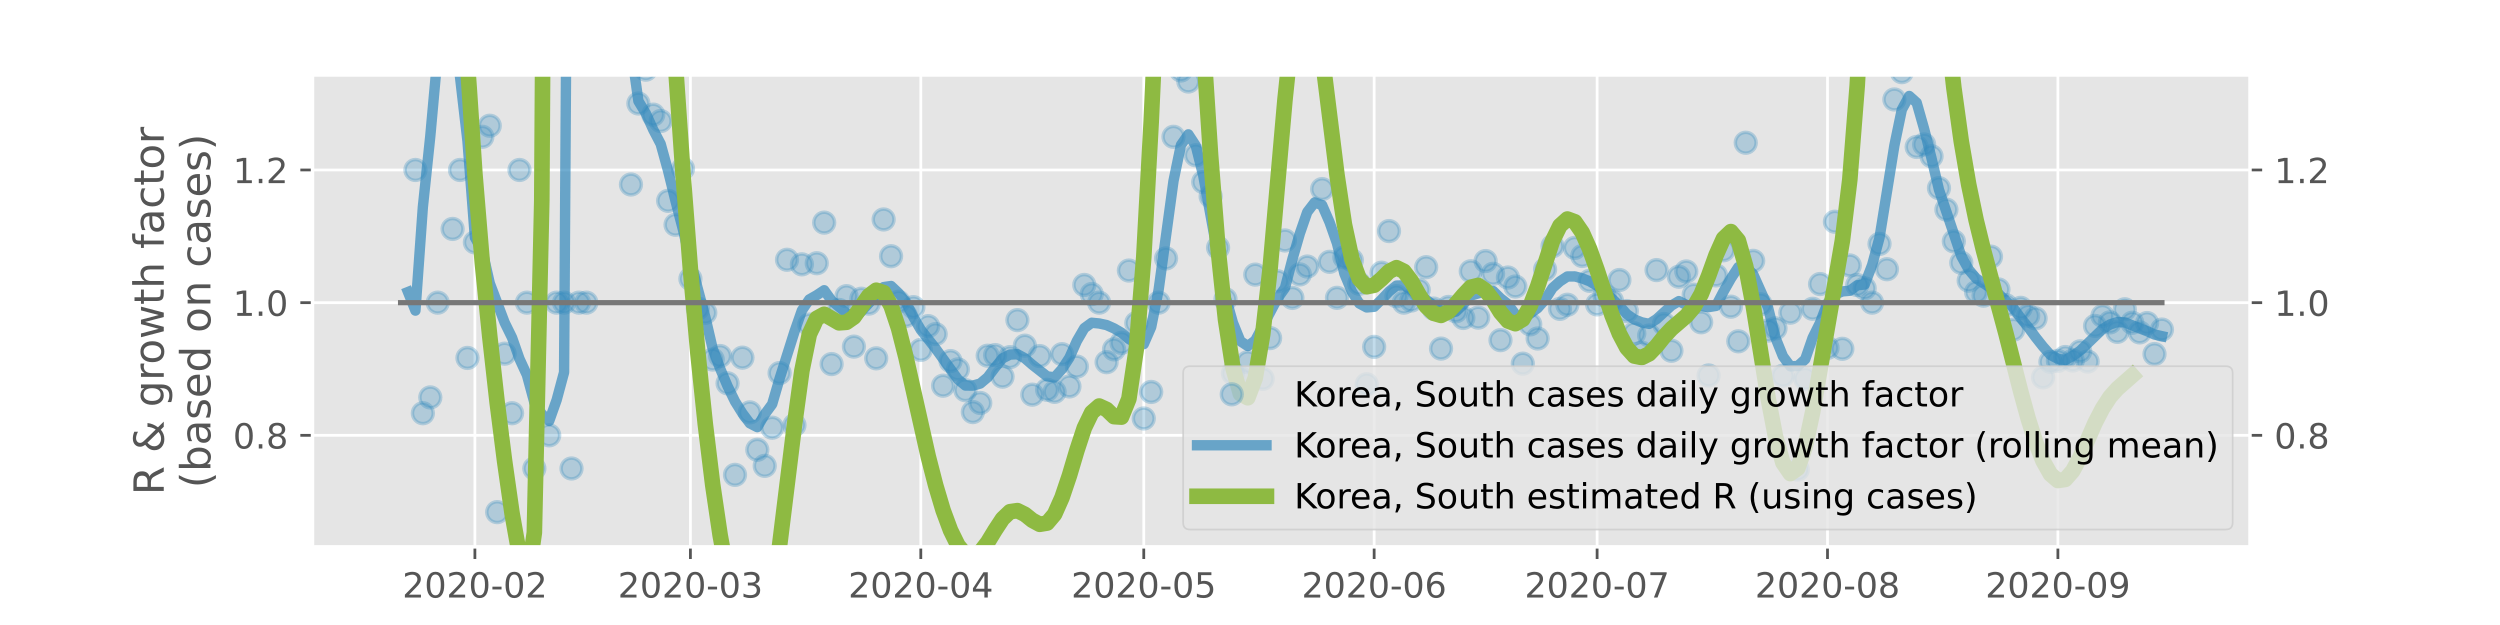 <?xml version="1.0" encoding="utf-8" standalone="no"?>
<!DOCTYPE svg PUBLIC "-//W3C//DTD SVG 1.1//EN"
  "http://www.w3.org/Graphics/SVG/1.1/DTD/svg11.dtd">
<!-- Created with matplotlib (https://matplotlib.org/) -->
<svg height="180pt" version="1.1" viewBox="0 0 720 180" width="720pt" xmlns="http://www.w3.org/2000/svg" xmlns:xlink="http://www.w3.org/1999/xlink">
 <defs>
  <style type="text/css">
*{stroke-linecap:butt;stroke-linejoin:round;}
  </style>
 </defs>
 <g id="figure_1">
  <g id="patch_1">
   <path d="M 0 180 
L 720 180 
L 720 0 
L 0 0 
z
" style="fill:#ffffff;"/>
  </g>
  <g id="axes_1">
   <g id="patch_2">
    <path d="M 90 157.5 
L 648 157.5 
L 648 21.6 
L 90 21.6 
z
" style="fill:#e5e5e5;"/>
   </g>
   <g id="matplotlib.axis_1">
    <g id="xtick_1">
     <g id="line2d_1">
      <path clip-path="url(#p01344e0a0f)" d="M 136.768 157.5 
L 136.768 21.6 
" style="fill:none;stroke:#ffffff;stroke-linecap:square;stroke-width:0.8;"/>
     </g>
     <g id="line2d_2">
      <defs>
       <path d="M 0 0 
L 0 3.5 
" id="ma5ff878316" style="stroke:#555555;stroke-width:0.8;"/>
      </defs>
      <g>
       <use style="fill:#555555;stroke:#555555;stroke-width:0.8;" x="136.768" xlink:href="#ma5ff878316" y="157.5"/>
      </g>
     </g>
     <g id="text_1">
      <!-- 2020-02 -->
      <defs>
       <path d="M 19.188 8.297 
L 53.609 8.297 
L 53.609 0 
L 7.328 0 
L 7.328 8.297 
Q 12.938 14.109 22.625 23.891 
Q 32.328 33.688 34.812 36.531 
Q 39.547 41.844 41.422 45.531 
Q 43.312 49.219 43.312 52.781 
Q 43.312 58.594 39.234 62.25 
Q 35.156 65.922 28.609 65.922 
Q 23.969 65.922 18.812 64.312 
Q 13.672 62.703 7.812 59.422 
L 7.812 69.391 
Q 13.766 71.781 18.938 73 
Q 24.125 74.219 28.422 74.219 
Q 39.75 74.219 46.484 68.547 
Q 53.219 62.891 53.219 53.422 
Q 53.219 48.922 51.531 44.891 
Q 49.859 40.875 45.406 35.406 
Q 44.188 33.984 37.641 27.219 
Q 31.109 20.453 19.188 8.297 
z
" id="DejaVuSans-50"/>
       <path d="M 31.781 66.406 
Q 24.172 66.406 20.328 58.906 
Q 16.5 51.422 16.5 36.375 
Q 16.5 21.391 20.328 13.891 
Q 24.172 6.391 31.781 6.391 
Q 39.453 6.391 43.281 13.891 
Q 47.125 21.391 47.125 36.375 
Q 47.125 51.422 43.281 58.906 
Q 39.453 66.406 31.781 66.406 
z
M 31.781 74.219 
Q 44.047 74.219 50.516 64.516 
Q 56.984 54.828 56.984 36.375 
Q 56.984 17.969 50.516 8.266 
Q 44.047 -1.422 31.781 -1.422 
Q 19.531 -1.422 13.062 8.266 
Q 6.594 17.969 6.594 36.375 
Q 6.594 54.828 13.062 64.516 
Q 19.531 74.219 31.781 74.219 
z
" id="DejaVuSans-48"/>
       <path d="M 4.891 31.391 
L 31.203 31.391 
L 31.203 23.391 
L 4.891 23.391 
z
" id="DejaVuSans-45"/>
      </defs>
      <g style="fill:#555555;" transform="translate(115.876 172.098)scale(0.1 -0.1)">
       <use xlink:href="#DejaVuSans-50"/>
       <use x="63.623" xlink:href="#DejaVuSans-48"/>
       <use x="127.246" xlink:href="#DejaVuSans-50"/>
       <use x="190.869" xlink:href="#DejaVuSans-48"/>
       <use x="254.492" xlink:href="#DejaVuSans-45"/>
       <use x="290.576" xlink:href="#DejaVuSans-48"/>
       <use x="354.199" xlink:href="#DejaVuSans-50"/>
      </g>
     </g>
    </g>
    <g id="xtick_2">
     <g id="line2d_3">
      <path clip-path="url(#p01344e0a0f)" d="M 198.839 157.5 
L 198.839 21.6 
" style="fill:none;stroke:#ffffff;stroke-linecap:square;stroke-width:0.8;"/>
     </g>
     <g id="line2d_4">
      <g>
       <use style="fill:#555555;stroke:#555555;stroke-width:0.8;" x="198.839" xlink:href="#ma5ff878316" y="157.5"/>
      </g>
     </g>
     <g id="text_2">
      <!-- 2020-03 -->
      <defs>
       <path d="M 40.578 39.312 
Q 47.656 37.797 51.625 33 
Q 55.609 28.219 55.609 21.188 
Q 55.609 10.406 48.188 4.484 
Q 40.766 -1.422 27.094 -1.422 
Q 22.516 -1.422 17.656 -0.516 
Q 12.797 0.391 7.625 2.203 
L 7.625 11.719 
Q 11.719 9.328 16.594 8.109 
Q 21.484 6.891 26.812 6.891 
Q 36.078 6.891 40.938 10.547 
Q 45.797 14.203 45.797 21.188 
Q 45.797 27.641 41.281 31.266 
Q 36.766 34.906 28.719 34.906 
L 20.219 34.906 
L 20.219 43.016 
L 29.109 43.016 
Q 36.375 43.016 40.234 45.922 
Q 44.094 48.828 44.094 54.297 
Q 44.094 59.906 40.109 62.906 
Q 36.141 65.922 28.719 65.922 
Q 24.656 65.922 20.016 65.031 
Q 15.375 64.156 9.812 62.312 
L 9.812 71.094 
Q 15.438 72.656 20.344 73.438 
Q 25.25 74.219 29.594 74.219 
Q 40.828 74.219 47.359 69.109 
Q 53.906 64.016 53.906 55.328 
Q 53.906 49.266 50.438 45.094 
Q 46.969 40.922 40.578 39.312 
z
" id="DejaVuSans-51"/>
      </defs>
      <g style="fill:#555555;" transform="translate(177.947 172.098)scale(0.1 -0.1)">
       <use xlink:href="#DejaVuSans-50"/>
       <use x="63.623" xlink:href="#DejaVuSans-48"/>
       <use x="127.246" xlink:href="#DejaVuSans-50"/>
       <use x="190.869" xlink:href="#DejaVuSans-48"/>
       <use x="254.492" xlink:href="#DejaVuSans-45"/>
       <use x="290.576" xlink:href="#DejaVuSans-48"/>
       <use x="354.199" xlink:href="#DejaVuSans-51"/>
      </g>
     </g>
    </g>
    <g id="xtick_3">
     <g id="line2d_5">
      <path clip-path="url(#p01344e0a0f)" d="M 265.191 157.5 
L 265.191 21.6 
" style="fill:none;stroke:#ffffff;stroke-linecap:square;stroke-width:0.8;"/>
     </g>
     <g id="line2d_6">
      <g>
       <use style="fill:#555555;stroke:#555555;stroke-width:0.8;" x="265.191" xlink:href="#ma5ff878316" y="157.5"/>
      </g>
     </g>
     <g id="text_3">
      <!-- 2020-04 -->
      <defs>
       <path d="M 37.797 64.312 
L 12.891 25.391 
L 37.797 25.391 
z
M 35.203 72.906 
L 47.609 72.906 
L 47.609 25.391 
L 58.016 25.391 
L 58.016 17.188 
L 47.609 17.188 
L 47.609 0 
L 37.797 0 
L 37.797 17.188 
L 4.891 17.188 
L 4.891 26.703 
z
" id="DejaVuSans-52"/>
      </defs>
      <g style="fill:#555555;" transform="translate(244.3 172.098)scale(0.1 -0.1)">
       <use xlink:href="#DejaVuSans-50"/>
       <use x="63.623" xlink:href="#DejaVuSans-48"/>
       <use x="127.246" xlink:href="#DejaVuSans-50"/>
       <use x="190.869" xlink:href="#DejaVuSans-48"/>
       <use x="254.492" xlink:href="#DejaVuSans-45"/>
       <use x="290.576" xlink:href="#DejaVuSans-48"/>
       <use x="354.199" xlink:href="#DejaVuSans-52"/>
      </g>
     </g>
    </g>
    <g id="xtick_4">
     <g id="line2d_7">
      <path clip-path="url(#p01344e0a0f)" d="M 329.403 157.5 
L 329.403 21.6 
" style="fill:none;stroke:#ffffff;stroke-linecap:square;stroke-width:0.8;"/>
     </g>
     <g id="line2d_8">
      <g>
       <use style="fill:#555555;stroke:#555555;stroke-width:0.8;" x="329.403" xlink:href="#ma5ff878316" y="157.5"/>
      </g>
     </g>
     <g id="text_4">
      <!-- 2020-05 -->
      <defs>
       <path d="M 10.797 72.906 
L 49.516 72.906 
L 49.516 64.594 
L 19.828 64.594 
L 19.828 46.734 
Q 21.969 47.469 24.109 47.828 
Q 26.266 48.188 28.422 48.188 
Q 40.625 48.188 47.75 41.5 
Q 54.891 34.812 54.891 23.391 
Q 54.891 11.625 47.562 5.094 
Q 40.234 -1.422 26.906 -1.422 
Q 22.312 -1.422 17.547 -0.641 
Q 12.797 0.141 7.719 1.703 
L 7.719 11.625 
Q 12.109 9.234 16.797 8.062 
Q 21.484 6.891 26.703 6.891 
Q 35.156 6.891 40.078 11.328 
Q 45.016 15.766 45.016 23.391 
Q 45.016 31 40.078 35.438 
Q 35.156 39.891 26.703 39.891 
Q 22.75 39.891 18.812 39.016 
Q 14.891 38.141 10.797 36.281 
z
" id="DejaVuSans-53"/>
      </defs>
      <g style="fill:#555555;" transform="translate(308.511 172.098)scale(0.1 -0.1)">
       <use xlink:href="#DejaVuSans-50"/>
       <use x="63.623" xlink:href="#DejaVuSans-48"/>
       <use x="127.246" xlink:href="#DejaVuSans-50"/>
       <use x="190.869" xlink:href="#DejaVuSans-48"/>
       <use x="254.492" xlink:href="#DejaVuSans-45"/>
       <use x="290.576" xlink:href="#DejaVuSans-48"/>
       <use x="354.199" xlink:href="#DejaVuSans-53"/>
      </g>
     </g>
    </g>
    <g id="xtick_5">
     <g id="line2d_9">
      <path clip-path="url(#p01344e0a0f)" d="M 395.755 157.5 
L 395.755 21.6 
" style="fill:none;stroke:#ffffff;stroke-linecap:square;stroke-width:0.8;"/>
     </g>
     <g id="line2d_10">
      <g>
       <use style="fill:#555555;stroke:#555555;stroke-width:0.8;" x="395.755" xlink:href="#ma5ff878316" y="157.5"/>
      </g>
     </g>
     <g id="text_5">
      <!-- 2020-06 -->
      <defs>
       <path d="M 33.016 40.375 
Q 26.375 40.375 22.484 35.828 
Q 18.609 31.297 18.609 23.391 
Q 18.609 15.531 22.484 10.953 
Q 26.375 6.391 33.016 6.391 
Q 39.656 6.391 43.531 10.953 
Q 47.406 15.531 47.406 23.391 
Q 47.406 31.297 43.531 35.828 
Q 39.656 40.375 33.016 40.375 
z
M 52.594 71.297 
L 52.594 62.312 
Q 48.875 64.062 45.094 64.984 
Q 41.312 65.922 37.594 65.922 
Q 27.828 65.922 22.672 59.328 
Q 17.531 52.734 16.797 39.406 
Q 19.672 43.656 24.016 45.922 
Q 28.375 48.188 33.594 48.188 
Q 44.578 48.188 50.953 41.516 
Q 57.328 34.859 57.328 23.391 
Q 57.328 12.156 50.688 5.359 
Q 44.047 -1.422 33.016 -1.422 
Q 20.359 -1.422 13.672 8.266 
Q 6.984 17.969 6.984 36.375 
Q 6.984 53.656 15.188 63.938 
Q 23.391 74.219 37.203 74.219 
Q 40.922 74.219 44.703 73.484 
Q 48.484 72.75 52.594 71.297 
z
" id="DejaVuSans-54"/>
      </defs>
      <g style="fill:#555555;" transform="translate(374.863 172.098)scale(0.1 -0.1)">
       <use xlink:href="#DejaVuSans-50"/>
       <use x="63.623" xlink:href="#DejaVuSans-48"/>
       <use x="127.246" xlink:href="#DejaVuSans-50"/>
       <use x="190.869" xlink:href="#DejaVuSans-48"/>
       <use x="254.492" xlink:href="#DejaVuSans-45"/>
       <use x="290.576" xlink:href="#DejaVuSans-48"/>
       <use x="354.199" xlink:href="#DejaVuSans-54"/>
      </g>
     </g>
    </g>
    <g id="xtick_6">
     <g id="line2d_11">
      <path clip-path="url(#p01344e0a0f)" d="M 459.967 157.5 
L 459.967 21.6 
" style="fill:none;stroke:#ffffff;stroke-linecap:square;stroke-width:0.8;"/>
     </g>
     <g id="line2d_12">
      <g>
       <use style="fill:#555555;stroke:#555555;stroke-width:0.8;" x="459.967" xlink:href="#ma5ff878316" y="157.5"/>
      </g>
     </g>
     <g id="text_6">
      <!-- 2020-07 -->
      <defs>
       <path d="M 8.203 72.906 
L 55.078 72.906 
L 55.078 68.703 
L 28.609 0 
L 18.312 0 
L 43.219 64.594 
L 8.203 64.594 
z
" id="DejaVuSans-55"/>
      </defs>
      <g style="fill:#555555;" transform="translate(439.075 172.098)scale(0.1 -0.1)">
       <use xlink:href="#DejaVuSans-50"/>
       <use x="63.623" xlink:href="#DejaVuSans-48"/>
       <use x="127.246" xlink:href="#DejaVuSans-50"/>
       <use x="190.869" xlink:href="#DejaVuSans-48"/>
       <use x="254.492" xlink:href="#DejaVuSans-45"/>
       <use x="290.576" xlink:href="#DejaVuSans-48"/>
       <use x="354.199" xlink:href="#DejaVuSans-55"/>
      </g>
     </g>
    </g>
    <g id="xtick_7">
     <g id="line2d_13">
      <path clip-path="url(#p01344e0a0f)" d="M 526.319 157.5 
L 526.319 21.6 
" style="fill:none;stroke:#ffffff;stroke-linecap:square;stroke-width:0.8;"/>
     </g>
     <g id="line2d_14">
      <g>
       <use style="fill:#555555;stroke:#555555;stroke-width:0.8;" x="526.319" xlink:href="#ma5ff878316" y="157.5"/>
      </g>
     </g>
     <g id="text_7">
      <!-- 2020-08 -->
      <defs>
       <path d="M 31.781 34.625 
Q 24.75 34.625 20.719 30.859 
Q 16.703 27.094 16.703 20.516 
Q 16.703 13.922 20.719 10.156 
Q 24.75 6.391 31.781 6.391 
Q 38.812 6.391 42.859 10.172 
Q 46.922 13.969 46.922 20.516 
Q 46.922 27.094 42.891 30.859 
Q 38.875 34.625 31.781 34.625 
z
M 21.922 38.812 
Q 15.578 40.375 12.031 44.719 
Q 8.5 49.078 8.5 55.328 
Q 8.5 64.062 14.719 69.141 
Q 20.953 74.219 31.781 74.219 
Q 42.672 74.219 48.875 69.141 
Q 55.078 64.062 55.078 55.328 
Q 55.078 49.078 51.531 44.719 
Q 48 40.375 41.703 38.812 
Q 48.828 37.156 52.797 32.312 
Q 56.781 27.484 56.781 20.516 
Q 56.781 9.906 50.312 4.234 
Q 43.844 -1.422 31.781 -1.422 
Q 19.734 -1.422 13.25 4.234 
Q 6.781 9.906 6.781 20.516 
Q 6.781 27.484 10.781 32.312 
Q 14.797 37.156 21.922 38.812 
z
M 18.312 54.391 
Q 18.312 48.734 21.844 45.562 
Q 25.391 42.391 31.781 42.391 
Q 38.141 42.391 41.719 45.562 
Q 45.312 48.734 45.312 54.391 
Q 45.312 60.062 41.719 63.234 
Q 38.141 66.406 31.781 66.406 
Q 25.391 66.406 21.844 63.234 
Q 18.312 60.062 18.312 54.391 
z
" id="DejaVuSans-56"/>
      </defs>
      <g style="fill:#555555;" transform="translate(505.427 172.098)scale(0.1 -0.1)">
       <use xlink:href="#DejaVuSans-50"/>
       <use x="63.623" xlink:href="#DejaVuSans-48"/>
       <use x="127.246" xlink:href="#DejaVuSans-50"/>
       <use x="190.869" xlink:href="#DejaVuSans-48"/>
       <use x="254.492" xlink:href="#DejaVuSans-45"/>
       <use x="290.576" xlink:href="#DejaVuSans-48"/>
       <use x="354.199" xlink:href="#DejaVuSans-56"/>
      </g>
     </g>
    </g>
    <g id="xtick_8">
     <g id="line2d_15">
      <path clip-path="url(#p01344e0a0f)" d="M 592.671 157.5 
L 592.671 21.6 
" style="fill:none;stroke:#ffffff;stroke-linecap:square;stroke-width:0.8;"/>
     </g>
     <g id="line2d_16">
      <g>
       <use style="fill:#555555;stroke:#555555;stroke-width:0.8;" x="592.671" xlink:href="#ma5ff878316" y="157.5"/>
      </g>
     </g>
     <g id="text_8">
      <!-- 2020-09 -->
      <defs>
       <path d="M 10.984 1.516 
L 10.984 10.5 
Q 14.703 8.734 18.5 7.812 
Q 22.312 6.891 25.984 6.891 
Q 35.75 6.891 40.891 13.453 
Q 46.047 20.016 46.781 33.406 
Q 43.953 29.203 39.594 26.953 
Q 35.25 24.703 29.984 24.703 
Q 19.047 24.703 12.672 31.312 
Q 6.297 37.938 6.297 49.422 
Q 6.297 60.641 12.938 67.422 
Q 19.578 74.219 30.609 74.219 
Q 43.266 74.219 49.922 64.516 
Q 56.594 54.828 56.594 36.375 
Q 56.594 19.141 48.406 8.859 
Q 40.234 -1.422 26.422 -1.422 
Q 22.703 -1.422 18.891 -0.688 
Q 15.094 0.047 10.984 1.516 
z
M 30.609 32.422 
Q 37.25 32.422 41.125 36.953 
Q 45.016 41.5 45.016 49.422 
Q 45.016 57.281 41.125 61.844 
Q 37.25 66.406 30.609 66.406 
Q 23.969 66.406 20.094 61.844 
Q 16.219 57.281 16.219 49.422 
Q 16.219 41.5 20.094 36.953 
Q 23.969 32.422 30.609 32.422 
z
" id="DejaVuSans-57"/>
      </defs>
      <g style="fill:#555555;" transform="translate(571.779 172.098)scale(0.1 -0.1)">
       <use xlink:href="#DejaVuSans-50"/>
       <use x="63.623" xlink:href="#DejaVuSans-48"/>
       <use x="127.246" xlink:href="#DejaVuSans-50"/>
       <use x="190.869" xlink:href="#DejaVuSans-48"/>
       <use x="254.492" xlink:href="#DejaVuSans-45"/>
       <use x="290.576" xlink:href="#DejaVuSans-48"/>
       <use x="354.199" xlink:href="#DejaVuSans-57"/>
      </g>
     </g>
    </g>
   </g>
   <g id="matplotlib.axis_2">
    <g id="ytick_1">
     <g id="line2d_17">
      <path clip-path="url(#p01344e0a0f)" d="M 90 125.372 
L 648 125.372 
" style="fill:none;stroke:#ffffff;stroke-linecap:square;stroke-width:0.8;"/>
     </g>
     <g id="line2d_18">
      <defs>
       <path d="M 0 0 
L -3.5 0 
" id="m986878b138" style="stroke:#555555;stroke-width:0.8;"/>
      </defs>
      <g>
       <use style="fill:#555555;stroke:#555555;stroke-width:0.8;" x="90" xlink:href="#m986878b138" y="125.372"/>
      </g>
     </g>
     <g id="line2d_19">
      <defs>
       <path d="M 0 0 
L 3.5 0 
" id="m4486fea538" style="stroke:#555555;stroke-width:0.8;"/>
      </defs>
      <g>
       <use style="fill:#555555;stroke:#555555;stroke-width:0.8;" x="648" xlink:href="#m4486fea538" y="125.372"/>
      </g>
     </g>
     <g id="text_9">
      <!-- 0.8 -->
      <defs>
       <path d="M 10.688 12.406 
L 21 12.406 
L 21 0 
L 10.688 0 
z
" id="DejaVuSans-46"/>
      </defs>
      <g style="fill:#555555;" transform="translate(67.097 129.171)scale(0.1 -0.1)">
       <use xlink:href="#DejaVuSans-48"/>
       <use x="63.623" xlink:href="#DejaVuSans-46"/>
       <use x="95.41" xlink:href="#DejaVuSans-56"/>
      </g>
     </g>
     <g id="text_10">
      <!-- 0.8 -->
      <g style="fill:#555555;" transform="translate(655 129.171)scale(0.1 -0.1)">
       <use xlink:href="#DejaVuSans-48"/>
       <use x="63.623" xlink:href="#DejaVuSans-46"/>
       <use x="95.41" xlink:href="#DejaVuSans-56"/>
      </g>
     </g>
    </g>
    <g id="ytick_2">
     <g id="line2d_20">
      <path clip-path="url(#p01344e0a0f)" d="M 90 87.162 
L 648 87.162 
" style="fill:none;stroke:#ffffff;stroke-linecap:square;stroke-width:0.8;"/>
     </g>
     <g id="line2d_21">
      <g>
       <use style="fill:#555555;stroke:#555555;stroke-width:0.8;" x="90" xlink:href="#m986878b138" y="87.162"/>
      </g>
     </g>
     <g id="line2d_22">
      <g>
       <use style="fill:#555555;stroke:#555555;stroke-width:0.8;" x="648" xlink:href="#m4486fea538" y="87.162"/>
      </g>
     </g>
     <g id="text_11">
      <!-- 1.0 -->
      <defs>
       <path d="M 12.406 8.297 
L 28.516 8.297 
L 28.516 63.922 
L 10.984 60.406 
L 10.984 69.391 
L 28.422 72.906 
L 38.281 72.906 
L 38.281 8.297 
L 54.391 8.297 
L 54.391 0 
L 12.406 0 
z
" id="DejaVuSans-49"/>
      </defs>
      <g style="fill:#555555;" transform="translate(67.097 90.961)scale(0.1 -0.1)">
       <use xlink:href="#DejaVuSans-49"/>
       <use x="63.623" xlink:href="#DejaVuSans-46"/>
       <use x="95.41" xlink:href="#DejaVuSans-48"/>
      </g>
     </g>
     <g id="text_12">
      <!-- 1.0 -->
      <g style="fill:#555555;" transform="translate(655 90.961)scale(0.1 -0.1)">
       <use xlink:href="#DejaVuSans-49"/>
       <use x="63.623" xlink:href="#DejaVuSans-46"/>
       <use x="95.41" xlink:href="#DejaVuSans-48"/>
      </g>
     </g>
    </g>
    <g id="ytick_3">
     <g id="line2d_23">
      <path clip-path="url(#p01344e0a0f)" d="M 90 48.952 
L 648 48.952 
" style="fill:none;stroke:#ffffff;stroke-linecap:square;stroke-width:0.8;"/>
     </g>
     <g id="line2d_24">
      <g>
       <use style="fill:#555555;stroke:#555555;stroke-width:0.8;" x="90" xlink:href="#m986878b138" y="48.952"/>
      </g>
     </g>
     <g id="line2d_25">
      <g>
       <use style="fill:#555555;stroke:#555555;stroke-width:0.8;" x="648" xlink:href="#m4486fea538" y="48.952"/>
      </g>
     </g>
     <g id="text_13">
      <!-- 1.2 -->
      <g style="fill:#555555;" transform="translate(67.097 52.751)scale(0.1 -0.1)">
       <use xlink:href="#DejaVuSans-49"/>
       <use x="63.623" xlink:href="#DejaVuSans-46"/>
       <use x="95.41" xlink:href="#DejaVuSans-50"/>
      </g>
     </g>
     <g id="text_14">
      <!-- 1.2 -->
      <g style="fill:#555555;" transform="translate(655 52.751)scale(0.1 -0.1)">
       <use xlink:href="#DejaVuSans-49"/>
       <use x="63.623" xlink:href="#DejaVuSans-46"/>
       <use x="95.41" xlink:href="#DejaVuSans-50"/>
      </g>
     </g>
    </g>
    <g id="text_15">
     <!-- R &amp; growth factor -->
     <defs>
      <path d="M 44.391 34.188 
Q 47.562 33.109 50.562 29.594 
Q 53.562 26.078 56.594 19.922 
L 66.609 0 
L 56 0 
L 46.688 18.703 
Q 43.062 26.031 39.672 28.422 
Q 36.281 30.812 30.422 30.812 
L 19.672 30.812 
L 19.672 0 
L 9.812 0 
L 9.812 72.906 
L 32.078 72.906 
Q 44.578 72.906 50.734 67.672 
Q 56.891 62.453 56.891 51.906 
Q 56.891 45.016 53.688 40.469 
Q 50.484 35.938 44.391 34.188 
z
M 19.672 64.797 
L 19.672 38.922 
L 32.078 38.922 
Q 39.203 38.922 42.844 42.219 
Q 46.484 45.516 46.484 51.906 
Q 46.484 58.297 42.844 61.547 
Q 39.203 64.797 32.078 64.797 
z
" id="DejaVuSans-82"/>
      <path id="DejaVuSans-32"/>
      <path d="M 24.312 39.203 
Q 19.875 35.25 17.797 31.312 
Q 15.719 27.391 15.719 23.094 
Q 15.719 15.969 20.891 11.234 
Q 26.078 6.5 33.891 6.5 
Q 38.531 6.5 42.578 8.031 
Q 46.625 9.578 50.203 12.703 
z
M 31.203 44.672 
L 56 19.281 
Q 58.891 23.641 60.5 28.594 
Q 62.109 33.547 62.406 39.109 
L 71.484 39.109 
Q 70.906 32.672 68.359 26.359 
Q 65.828 20.062 61.281 13.922 
L 74.906 0 
L 62.594 0 
L 55.609 7.172 
Q 50.531 2.828 44.969 0.703 
Q 39.406 -1.422 33.016 -1.422 
Q 21.234 -1.422 13.766 5.297 
Q 6.297 12.016 6.297 22.516 
Q 6.297 28.766 9.562 34.25 
Q 12.844 39.75 19.391 44.578 
Q 17.047 47.656 15.812 50.703 
Q 14.594 53.766 14.594 56.688 
Q 14.594 64.594 20.016 69.406 
Q 25.438 74.219 34.422 74.219 
Q 38.484 74.219 42.5 73.344 
Q 46.531 72.469 50.688 70.703 
L 50.688 61.812 
Q 46.438 64.109 42.578 65.297 
Q 38.719 66.5 35.406 66.5 
Q 30.281 66.5 27.078 63.781 
Q 23.875 61.078 23.875 56.781 
Q 23.875 54.297 25.312 51.781 
Q 26.766 49.266 31.203 44.672 
z
" id="DejaVuSans-38"/>
      <path d="M 45.406 27.984 
Q 45.406 37.75 41.375 43.109 
Q 37.359 48.484 30.078 48.484 
Q 22.859 48.484 18.828 43.109 
Q 14.797 37.75 14.797 27.984 
Q 14.797 18.266 18.828 12.891 
Q 22.859 7.516 30.078 7.516 
Q 37.359 7.516 41.375 12.891 
Q 45.406 18.266 45.406 27.984 
z
M 54.391 6.781 
Q 54.391 -7.172 48.188 -13.984 
Q 42 -20.797 29.203 -20.797 
Q 24.469 -20.797 20.266 -20.094 
Q 16.062 -19.391 12.109 -17.922 
L 12.109 -9.188 
Q 16.062 -11.328 19.922 -12.344 
Q 23.781 -13.375 27.781 -13.375 
Q 36.625 -13.375 41.016 -8.766 
Q 45.406 -4.156 45.406 5.172 
L 45.406 9.625 
Q 42.625 4.781 38.281 2.391 
Q 33.938 0 27.875 0 
Q 17.828 0 11.672 7.656 
Q 5.516 15.328 5.516 27.984 
Q 5.516 40.672 11.672 48.328 
Q 17.828 56 27.875 56 
Q 33.938 56 38.281 53.609 
Q 42.625 51.219 45.406 46.391 
L 45.406 54.688 
L 54.391 54.688 
z
" id="DejaVuSans-103"/>
      <path d="M 41.109 46.297 
Q 39.594 47.172 37.812 47.578 
Q 36.031 48 33.891 48 
Q 26.266 48 22.188 43.047 
Q 18.109 38.094 18.109 28.812 
L 18.109 0 
L 9.078 0 
L 9.078 54.688 
L 18.109 54.688 
L 18.109 46.188 
Q 20.953 51.172 25.484 53.578 
Q 30.031 56 36.531 56 
Q 37.453 56 38.578 55.875 
Q 39.703 55.766 41.062 55.516 
z
" id="DejaVuSans-114"/>
      <path d="M 30.609 48.391 
Q 23.391 48.391 19.188 42.75 
Q 14.984 37.109 14.984 27.297 
Q 14.984 17.484 19.156 11.844 
Q 23.344 6.203 30.609 6.203 
Q 37.797 6.203 41.984 11.859 
Q 46.188 17.531 46.188 27.297 
Q 46.188 37.016 41.984 42.703 
Q 37.797 48.391 30.609 48.391 
z
M 30.609 56 
Q 42.328 56 49.016 48.375 
Q 55.719 40.766 55.719 27.297 
Q 55.719 13.875 49.016 6.219 
Q 42.328 -1.422 30.609 -1.422 
Q 18.844 -1.422 12.172 6.219 
Q 5.516 13.875 5.516 27.297 
Q 5.516 40.766 12.172 48.375 
Q 18.844 56 30.609 56 
z
" id="DejaVuSans-111"/>
      <path d="M 4.203 54.688 
L 13.188 54.688 
L 24.422 12.016 
L 35.594 54.688 
L 46.188 54.688 
L 57.422 12.016 
L 68.609 54.688 
L 77.594 54.688 
L 63.281 0 
L 52.688 0 
L 40.922 44.828 
L 29.109 0 
L 18.5 0 
z
" id="DejaVuSans-119"/>
      <path d="M 18.312 70.219 
L 18.312 54.688 
L 36.812 54.688 
L 36.812 47.703 
L 18.312 47.703 
L 18.312 18.016 
Q 18.312 11.328 20.141 9.422 
Q 21.969 7.516 27.594 7.516 
L 36.812 7.516 
L 36.812 0 
L 27.594 0 
Q 17.188 0 13.234 3.875 
Q 9.281 7.766 9.281 18.016 
L 9.281 47.703 
L 2.688 47.703 
L 2.688 54.688 
L 9.281 54.688 
L 9.281 70.219 
z
" id="DejaVuSans-116"/>
      <path d="M 54.891 33.016 
L 54.891 0 
L 45.906 0 
L 45.906 32.719 
Q 45.906 40.484 42.875 44.328 
Q 39.844 48.188 33.797 48.188 
Q 26.516 48.188 22.312 43.547 
Q 18.109 38.922 18.109 30.906 
L 18.109 0 
L 9.078 0 
L 9.078 75.984 
L 18.109 75.984 
L 18.109 46.188 
Q 21.344 51.125 25.703 53.562 
Q 30.078 56 35.797 56 
Q 45.219 56 50.047 50.172 
Q 54.891 44.344 54.891 33.016 
z
" id="DejaVuSans-104"/>
      <path d="M 37.109 75.984 
L 37.109 68.5 
L 28.516 68.5 
Q 23.688 68.5 21.797 66.547 
Q 19.922 64.594 19.922 59.516 
L 19.922 54.688 
L 34.719 54.688 
L 34.719 47.703 
L 19.922 47.703 
L 19.922 0 
L 10.891 0 
L 10.891 47.703 
L 2.297 47.703 
L 2.297 54.688 
L 10.891 54.688 
L 10.891 58.5 
Q 10.891 67.625 15.141 71.797 
Q 19.391 75.984 28.609 75.984 
z
" id="DejaVuSans-102"/>
      <path d="M 34.281 27.484 
Q 23.391 27.484 19.188 25 
Q 14.984 22.516 14.984 16.5 
Q 14.984 11.719 18.141 8.906 
Q 21.297 6.109 26.703 6.109 
Q 34.188 6.109 38.703 11.406 
Q 43.219 16.703 43.219 25.484 
L 43.219 27.484 
z
M 52.203 31.203 
L 52.203 0 
L 43.219 0 
L 43.219 8.297 
Q 40.141 3.328 35.547 0.953 
Q 30.953 -1.422 24.312 -1.422 
Q 15.922 -1.422 10.953 3.297 
Q 6 8.016 6 15.922 
Q 6 25.141 12.172 29.828 
Q 18.359 34.516 30.609 34.516 
L 43.219 34.516 
L 43.219 35.406 
Q 43.219 41.609 39.141 45 
Q 35.062 48.391 27.688 48.391 
Q 23 48.391 18.547 47.266 
Q 14.109 46.141 10.016 43.891 
L 10.016 52.203 
Q 14.938 54.109 19.578 55.047 
Q 24.219 56 28.609 56 
Q 40.484 56 46.344 49.844 
Q 52.203 43.703 52.203 31.203 
z
" id="DejaVuSans-97"/>
      <path d="M 48.781 52.594 
L 48.781 44.188 
Q 44.969 46.297 41.141 47.344 
Q 37.312 48.391 33.406 48.391 
Q 24.656 48.391 19.812 42.844 
Q 14.984 37.312 14.984 27.297 
Q 14.984 17.281 19.812 11.734 
Q 24.656 6.203 33.406 6.203 
Q 37.312 6.203 41.141 7.25 
Q 44.969 8.297 48.781 10.406 
L 48.781 2.094 
Q 45.016 0.344 40.984 -0.531 
Q 36.969 -1.422 32.422 -1.422 
Q 20.062 -1.422 12.781 6.344 
Q 5.516 14.109 5.516 27.297 
Q 5.516 40.672 12.859 48.328 
Q 20.219 56 33.016 56 
Q 37.156 56 41.109 55.141 
Q 45.062 54.297 48.781 52.594 
z
" id="DejaVuSans-99"/>
     </defs>
     <g style="fill:#555555;" transform="translate(47.164 142.57)rotate(-90)scale(0.12 -0.12)">
      <use xlink:href="#DejaVuSans-82"/>
      <use x="69.482" xlink:href="#DejaVuSans-32"/>
      <use x="101.27" xlink:href="#DejaVuSans-38"/>
      <use x="179.248" xlink:href="#DejaVuSans-32"/>
      <use x="211.035" xlink:href="#DejaVuSans-103"/>
      <use x="274.512" xlink:href="#DejaVuSans-114"/>
      <use x="313.375" xlink:href="#DejaVuSans-111"/>
      <use x="374.557" xlink:href="#DejaVuSans-119"/>
      <use x="456.344" xlink:href="#DejaVuSans-116"/>
      <use x="495.553" xlink:href="#DejaVuSans-104"/>
      <use x="558.932" xlink:href="#DejaVuSans-32"/>
      <use x="590.719" xlink:href="#DejaVuSans-102"/>
      <use x="625.924" xlink:href="#DejaVuSans-97"/>
      <use x="687.203" xlink:href="#DejaVuSans-99"/>
      <use x="742.184" xlink:href="#DejaVuSans-116"/>
      <use x="781.393" xlink:href="#DejaVuSans-111"/>
      <use x="842.574" xlink:href="#DejaVuSans-114"/>
     </g>
     <!-- (based on cases) -->
     <defs>
      <path d="M 31 75.875 
Q 24.469 64.656 21.281 53.656 
Q 18.109 42.672 18.109 31.391 
Q 18.109 20.125 21.312 9.062 
Q 24.516 -2 31 -13.188 
L 23.188 -13.188 
Q 15.875 -1.703 12.234 9.375 
Q 8.594 20.453 8.594 31.391 
Q 8.594 42.281 12.203 53.312 
Q 15.828 64.359 23.188 75.875 
z
" id="DejaVuSans-40"/>
      <path d="M 48.688 27.297 
Q 48.688 37.203 44.609 42.844 
Q 40.531 48.484 33.406 48.484 
Q 26.266 48.484 22.188 42.844 
Q 18.109 37.203 18.109 27.297 
Q 18.109 17.391 22.188 11.75 
Q 26.266 6.109 33.406 6.109 
Q 40.531 6.109 44.609 11.75 
Q 48.688 17.391 48.688 27.297 
z
M 18.109 46.391 
Q 20.953 51.266 25.266 53.625 
Q 29.594 56 35.594 56 
Q 45.562 56 51.781 48.094 
Q 58.016 40.188 58.016 27.297 
Q 58.016 14.406 51.781 6.484 
Q 45.562 -1.422 35.594 -1.422 
Q 29.594 -1.422 25.266 0.953 
Q 20.953 3.328 18.109 8.203 
L 18.109 0 
L 9.078 0 
L 9.078 75.984 
L 18.109 75.984 
z
" id="DejaVuSans-98"/>
      <path d="M 44.281 53.078 
L 44.281 44.578 
Q 40.484 46.531 36.375 47.5 
Q 32.281 48.484 27.875 48.484 
Q 21.188 48.484 17.844 46.438 
Q 14.5 44.391 14.5 40.281 
Q 14.5 37.156 16.891 35.375 
Q 19.281 33.594 26.516 31.984 
L 29.594 31.297 
Q 39.156 29.25 43.188 25.516 
Q 47.219 21.781 47.219 15.094 
Q 47.219 7.469 41.188 3.016 
Q 35.156 -1.422 24.609 -1.422 
Q 20.219 -1.422 15.453 -0.562 
Q 10.688 0.297 5.422 2 
L 5.422 11.281 
Q 10.406 8.688 15.234 7.391 
Q 20.062 6.109 24.812 6.109 
Q 31.156 6.109 34.562 8.281 
Q 37.984 10.453 37.984 14.406 
Q 37.984 18.062 35.516 20.016 
Q 33.062 21.969 24.703 23.781 
L 21.578 24.516 
Q 13.234 26.266 9.516 29.906 
Q 5.812 33.547 5.812 39.891 
Q 5.812 47.609 11.281 51.797 
Q 16.75 56 26.812 56 
Q 31.781 56 36.172 55.266 
Q 40.578 54.547 44.281 53.078 
z
" id="DejaVuSans-115"/>
      <path d="M 56.203 29.594 
L 56.203 25.203 
L 14.891 25.203 
Q 15.484 15.922 20.484 11.062 
Q 25.484 6.203 34.422 6.203 
Q 39.594 6.203 44.453 7.469 
Q 49.312 8.734 54.109 11.281 
L 54.109 2.781 
Q 49.266 0.734 44.188 -0.344 
Q 39.109 -1.422 33.891 -1.422 
Q 20.797 -1.422 13.156 6.188 
Q 5.516 13.812 5.516 26.812 
Q 5.516 40.234 12.766 48.109 
Q 20.016 56 32.328 56 
Q 43.359 56 49.781 48.891 
Q 56.203 41.797 56.203 29.594 
z
M 47.219 32.234 
Q 47.125 39.594 43.094 43.984 
Q 39.062 48.391 32.422 48.391 
Q 24.906 48.391 20.391 44.141 
Q 15.875 39.891 15.188 32.172 
z
" id="DejaVuSans-101"/>
      <path d="M 45.406 46.391 
L 45.406 75.984 
L 54.391 75.984 
L 54.391 0 
L 45.406 0 
L 45.406 8.203 
Q 42.578 3.328 38.25 0.953 
Q 33.938 -1.422 27.875 -1.422 
Q 17.969 -1.422 11.734 6.484 
Q 5.516 14.406 5.516 27.297 
Q 5.516 40.188 11.734 48.094 
Q 17.969 56 27.875 56 
Q 33.938 56 38.25 53.625 
Q 42.578 51.266 45.406 46.391 
z
M 14.797 27.297 
Q 14.797 17.391 18.875 11.75 
Q 22.953 6.109 30.078 6.109 
Q 37.203 6.109 41.297 11.75 
Q 45.406 17.391 45.406 27.297 
Q 45.406 37.203 41.297 42.844 
Q 37.203 48.484 30.078 48.484 
Q 22.953 48.484 18.875 42.844 
Q 14.797 37.203 14.797 27.297 
z
" id="DejaVuSans-100"/>
      <path d="M 54.891 33.016 
L 54.891 0 
L 45.906 0 
L 45.906 32.719 
Q 45.906 40.484 42.875 44.328 
Q 39.844 48.188 33.797 48.188 
Q 26.516 48.188 22.312 43.547 
Q 18.109 38.922 18.109 30.906 
L 18.109 0 
L 9.078 0 
L 9.078 54.688 
L 18.109 54.688 
L 18.109 46.188 
Q 21.344 51.125 25.703 53.562 
Q 30.078 56 35.797 56 
Q 45.219 56 50.047 50.172 
Q 54.891 44.344 54.891 33.016 
z
" id="DejaVuSans-110"/>
      <path d="M 8.016 75.875 
L 15.828 75.875 
Q 23.141 64.359 26.781 53.312 
Q 30.422 42.281 30.422 31.391 
Q 30.422 20.453 26.781 9.375 
Q 23.141 -1.703 15.828 -13.188 
L 8.016 -13.188 
Q 14.5 -2 17.703 9.062 
Q 20.906 20.125 20.906 31.391 
Q 20.906 42.672 17.703 53.656 
Q 14.5 64.656 8.016 75.875 
z
" id="DejaVuSans-41"/>
     </defs>
     <g style="fill:#555555;" transform="translate(60.601 140.551)rotate(-90)scale(0.12 -0.12)">
      <use xlink:href="#DejaVuSans-40"/>
      <use x="39.014" xlink:href="#DejaVuSans-98"/>
      <use x="102.49" xlink:href="#DejaVuSans-97"/>
      <use x="163.77" xlink:href="#DejaVuSans-115"/>
      <use x="215.869" xlink:href="#DejaVuSans-101"/>
      <use x="277.393" xlink:href="#DejaVuSans-100"/>
      <use x="340.869" xlink:href="#DejaVuSans-32"/>
      <use x="372.656" xlink:href="#DejaVuSans-111"/>
      <use x="433.838" xlink:href="#DejaVuSans-110"/>
      <use x="497.217" xlink:href="#DejaVuSans-32"/>
      <use x="529.004" xlink:href="#DejaVuSans-99"/>
      <use x="583.984" xlink:href="#DejaVuSans-97"/>
      <use x="645.264" xlink:href="#DejaVuSans-115"/>
      <use x="697.363" xlink:href="#DejaVuSans-101"/>
      <use x="758.887" xlink:href="#DejaVuSans-115"/>
      <use x="810.986" xlink:href="#DejaVuSans-41"/>
     </g>
    </g>
   </g>
   <g id="line2d_26">
    <defs>
     <path d="M 0 3 
C 0.796 3 1.559 2.684 2.121 2.121 
C 2.684 1.559 3 0.796 3 0 
C 3 -0.796 2.684 -1.559 2.121 -2.121 
C 1.559 -2.684 0.796 -3 0 -3 
C -0.796 -3 -1.559 -2.684 -2.121 -2.121 
C -2.684 -1.559 -3 -0.796 -3 0 
C -3 0.796 -2.684 1.559 -2.121 2.121 
C -1.559 2.684 -0.796 3 0 3 
z
" id="m931a3432bf" style="stroke:#348abd;stroke-opacity:0.3;"/>
    </defs>
    <g clip-path="url(#p01344e0a0f)">
     <use style="fill:#348abd;fill-opacity:0.3;stroke:#348abd;stroke-opacity:0.3;" x="119.644" xlink:href="#m931a3432bf" y="48.952"/>
     <use style="fill:#348abd;fill-opacity:0.3;stroke:#348abd;stroke-opacity:0.3;" x="121.785" xlink:href="#m931a3432bf" y="119.004"/>
     <use style="fill:#348abd;fill-opacity:0.3;stroke:#348abd;stroke-opacity:0.3;" x="123.925" xlink:href="#m931a3432bf" y="114.455"/>
     <use style="fill:#348abd;fill-opacity:0.3;stroke:#348abd;stroke-opacity:0.3;" x="126.066" xlink:href="#m931a3432bf" y="87.162"/>
     <use style="fill:#348abd;fill-opacity:0.3;stroke:#348abd;stroke-opacity:0.3;" x="126.559" xlink:href="#m931a3432bf" y="-1"/>
     <use style="fill:#348abd;fill-opacity:0.3;stroke:#348abd;stroke-opacity:0.3;" x="129.949" xlink:href="#m931a3432bf" y="-1"/>
     <use style="fill:#348abd;fill-opacity:0.3;stroke:#348abd;stroke-opacity:0.3;" x="130.346" xlink:href="#m931a3432bf" y="65.934"/>
     <use style="fill:#348abd;fill-opacity:0.3;stroke:#348abd;stroke-opacity:0.3;" x="132.487" xlink:href="#m931a3432bf" y="48.952"/>
     <use style="fill:#348abd;fill-opacity:0.3;stroke:#348abd;stroke-opacity:0.3;" x="134.627" xlink:href="#m931a3432bf" y="103.083"/>
     <use style="fill:#348abd;fill-opacity:0.3;stroke:#348abd;stroke-opacity:0.3;" x="136.768" xlink:href="#m931a3432bf" y="69.794"/>
     <use style="fill:#348abd;fill-opacity:0.3;stroke:#348abd;stroke-opacity:0.3;" x="138.908" xlink:href="#m931a3432bf" y="39.399"/>
     <use style="fill:#348abd;fill-opacity:0.3;stroke:#348abd;stroke-opacity:0.3;" x="141.048" xlink:href="#m931a3432bf" y="36.215"/>
     <use style="fill:#348abd;fill-opacity:0.3;stroke:#348abd;stroke-opacity:0.3;" x="143.189" xlink:href="#m931a3432bf" y="147.494"/>
     <use style="fill:#348abd;fill-opacity:0.3;stroke:#348abd;stroke-opacity:0.3;" x="145.329" xlink:href="#m931a3432bf" y="101.858"/>
     <use style="fill:#348abd;fill-opacity:0.3;stroke:#348abd;stroke-opacity:0.3;" x="147.47" xlink:href="#m931a3432bf" y="119.004"/>
     <use style="fill:#348abd;fill-opacity:0.3;stroke:#348abd;stroke-opacity:0.3;" x="149.61" xlink:href="#m931a3432bf" y="48.952"/>
     <use style="fill:#348abd;fill-opacity:0.3;stroke:#348abd;stroke-opacity:0.3;" x="151.75" xlink:href="#m931a3432bf" y="87.162"/>
     <use style="fill:#348abd;fill-opacity:0.3;stroke:#348abd;stroke-opacity:0.3;" x="153.891" xlink:href="#m931a3432bf" y="134.925"/>
     <use style="fill:#348abd;fill-opacity:0.3;stroke:#348abd;stroke-opacity:0.3;" x="156.031" xlink:href="#m931a3432bf" y="172.074"/>
     <use style="fill:#348abd;fill-opacity:0.3;stroke:#348abd;stroke-opacity:0.3;" x="158.171" xlink:href="#m931a3432bf" y="125.372"/>
     <use style="fill:#348abd;fill-opacity:0.3;stroke:#348abd;stroke-opacity:0.3;" x="160.312" xlink:href="#m931a3432bf" y="87.162"/>
     <use style="fill:#348abd;fill-opacity:0.3;stroke:#348abd;stroke-opacity:0.3;" x="162.452" xlink:href="#m931a3432bf" y="87.162"/>
     <use style="fill:#348abd;fill-opacity:0.3;stroke:#348abd;stroke-opacity:0.3;" x="164.593" xlink:href="#m931a3432bf" y="134.925"/>
     <use style="fill:#348abd;fill-opacity:0.3;stroke:#348abd;stroke-opacity:0.3;" x="166.733" xlink:href="#m931a3432bf" y="87.162"/>
     <use style="fill:#348abd;fill-opacity:0.3;stroke:#348abd;stroke-opacity:0.3;" x="168.873" xlink:href="#m931a3432bf" y="87.162"/>
     <use style="fill:#348abd;fill-opacity:0.3;stroke:#348abd;stroke-opacity:0.3;" x="168.914" xlink:href="#m931a3432bf" y="-1"/>
     <use style="fill:#348abd;fill-opacity:0.3;stroke:#348abd;stroke-opacity:0.3;" x="177.322" xlink:href="#m931a3432bf" y="-1"/>
     <use style="fill:#348abd;fill-opacity:0.3;stroke:#348abd;stroke-opacity:0.3;" x="177.435" xlink:href="#m931a3432bf" y="7.911"/>
     <use style="fill:#348abd;fill-opacity:0.3;stroke:#348abd;stroke-opacity:0.3;" x="179.575" xlink:href="#m931a3432bf" y="10.475"/>
     <use style="fill:#348abd;fill-opacity:0.3;stroke:#348abd;stroke-opacity:0.3;" x="181.716" xlink:href="#m931a3432bf" y="53.139"/>
     <use style="fill:#348abd;fill-opacity:0.3;stroke:#348abd;stroke-opacity:0.3;" x="183.856" xlink:href="#m931a3432bf" y="29.806"/>
     <use style="fill:#348abd;fill-opacity:0.3;stroke:#348abd;stroke-opacity:0.3;" x="185.997" xlink:href="#m931a3432bf" y="20.061"/>
     <use style="fill:#348abd;fill-opacity:0.3;stroke:#348abd;stroke-opacity:0.3;" x="188.137" xlink:href="#m931a3432bf" y="33.019"/>
     <use style="fill:#348abd;fill-opacity:0.3;stroke:#348abd;stroke-opacity:0.3;" x="190.277" xlink:href="#m931a3432bf" y="34.854"/>
     <use style="fill:#348abd;fill-opacity:0.3;stroke:#348abd;stroke-opacity:0.3;" x="192.418" xlink:href="#m931a3432bf" y="57.84"/>
     <use style="fill:#348abd;fill-opacity:0.3;stroke:#348abd;stroke-opacity:0.3;" x="194.558" xlink:href="#m931a3432bf" y="64.728"/>
     <use style="fill:#348abd;fill-opacity:0.3;stroke:#348abd;stroke-opacity:0.3;" x="196.699" xlink:href="#m931a3432bf" y="48.592"/>
     <use style="fill:#348abd;fill-opacity:0.3;stroke:#348abd;stroke-opacity:0.3;" x="198.839" xlink:href="#m931a3432bf" y="80.308"/>
     <use style="fill:#348abd;fill-opacity:0.3;stroke:#348abd;stroke-opacity:0.3;" x="200.979" xlink:href="#m931a3432bf" y="88.827"/>
     <use style="fill:#348abd;fill-opacity:0.3;stroke:#348abd;stroke-opacity:0.3;" x="203.12" xlink:href="#m931a3432bf" y="90.079"/>
     <use style="fill:#348abd;fill-opacity:0.3;stroke:#348abd;stroke-opacity:0.3;" x="205.26" xlink:href="#m931a3432bf" y="103.547"/>
     <use style="fill:#348abd;fill-opacity:0.3;stroke:#348abd;stroke-opacity:0.3;" x="207.4" xlink:href="#m931a3432bf" y="102.531"/>
     <use style="fill:#348abd;fill-opacity:0.3;stroke:#348abd;stroke-opacity:0.3;" x="209.541" xlink:href="#m931a3432bf" y="110.389"/>
     <use style="fill:#348abd;fill-opacity:0.3;stroke:#348abd;stroke-opacity:0.3;" x="211.681" xlink:href="#m931a3432bf" y="136.764"/>
     <use style="fill:#348abd;fill-opacity:0.3;stroke:#348abd;stroke-opacity:0.3;" x="213.822" xlink:href="#m931a3432bf" y="103.008"/>
     <use style="fill:#348abd;fill-opacity:0.3;stroke:#348abd;stroke-opacity:0.3;" x="215.962" xlink:href="#m931a3432bf" y="118.765"/>
     <use style="fill:#348abd;fill-opacity:0.3;stroke:#348abd;stroke-opacity:0.3;" x="218.102" xlink:href="#m931a3432bf" y="129.534"/>
     <use style="fill:#348abd;fill-opacity:0.3;stroke:#348abd;stroke-opacity:0.3;" x="220.243" xlink:href="#m931a3432bf" y="134.167"/>
     <use style="fill:#348abd;fill-opacity:0.3;stroke:#348abd;stroke-opacity:0.3;" x="222.383" xlink:href="#m931a3432bf" y="123.178"/>
     <use style="fill:#348abd;fill-opacity:0.3;stroke:#348abd;stroke-opacity:0.3;" x="224.524" xlink:href="#m931a3432bf" y="107.439"/>
     <use style="fill:#348abd;fill-opacity:0.3;stroke:#348abd;stroke-opacity:0.3;" x="226.664" xlink:href="#m931a3432bf" y="74.812"/>
     <use style="fill:#348abd;fill-opacity:0.3;stroke:#348abd;stroke-opacity:0.3;" x="228.804" xlink:href="#m931a3432bf" y="122.437"/>
     <use style="fill:#348abd;fill-opacity:0.3;stroke:#348abd;stroke-opacity:0.3;" x="230.945" xlink:href="#m931a3432bf" y="76.129"/>
     <use style="fill:#348abd;fill-opacity:0.3;stroke:#348abd;stroke-opacity:0.3;" x="233.085" xlink:href="#m931a3432bf" y="93.475"/>
     <use style="fill:#348abd;fill-opacity:0.3;stroke:#348abd;stroke-opacity:0.3;" x="235.226" xlink:href="#m931a3432bf" y="75.807"/>
     <use style="fill:#348abd;fill-opacity:0.3;stroke:#348abd;stroke-opacity:0.3;" x="237.366" xlink:href="#m931a3432bf" y="64.118"/>
     <use style="fill:#348abd;fill-opacity:0.3;stroke:#348abd;stroke-opacity:0.3;" x="239.506" xlink:href="#m931a3432bf" y="104.856"/>
     <use style="fill:#348abd;fill-opacity:0.3;stroke:#348abd;stroke-opacity:0.3;" x="241.647" xlink:href="#m931a3432bf" y="89.27"/>
     <use style="fill:#348abd;fill-opacity:0.3;stroke:#348abd;stroke-opacity:0.3;" x="243.787" xlink:href="#m931a3432bf" y="85.297"/>
     <use style="fill:#348abd;fill-opacity:0.3;stroke:#348abd;stroke-opacity:0.3;" x="245.928" xlink:href="#m931a3432bf" y="99.828"/>
     <use style="fill:#348abd;fill-opacity:0.3;stroke:#348abd;stroke-opacity:0.3;" x="248.068" xlink:href="#m931a3432bf" y="86.032"/>
     <use style="fill:#348abd;fill-opacity:0.3;stroke:#348abd;stroke-opacity:0.3;" x="250.208" xlink:href="#m931a3432bf" y="87.443"/>
     <use style="fill:#348abd;fill-opacity:0.3;stroke:#348abd;stroke-opacity:0.3;" x="252.349" xlink:href="#m931a3432bf" y="103.2"/>
     <use style="fill:#348abd;fill-opacity:0.3;stroke:#348abd;stroke-opacity:0.3;" x="254.489" xlink:href="#m931a3432bf" y="63.204"/>
     <use style="fill:#348abd;fill-opacity:0.3;stroke:#348abd;stroke-opacity:0.3;" x="256.629" xlink:href="#m931a3432bf" y="73.788"/>
     <use style="fill:#348abd;fill-opacity:0.3;stroke:#348abd;stroke-opacity:0.3;" x="258.77" xlink:href="#m931a3432bf" y="86.907"/>
     <use style="fill:#348abd;fill-opacity:0.3;stroke:#348abd;stroke-opacity:0.3;" x="260.91" xlink:href="#m931a3432bf" y="90.983"/>
     <use style="fill:#348abd;fill-opacity:0.3;stroke:#348abd;stroke-opacity:0.3;" x="263.051" xlink:href="#m931a3432bf" y="88.462"/>
     <use style="fill:#348abd;fill-opacity:0.3;stroke:#348abd;stroke-opacity:0.3;" x="265.191" xlink:href="#m931a3432bf" y="100.771"/>
     <use style="fill:#348abd;fill-opacity:0.3;stroke:#348abd;stroke-opacity:0.3;" x="267.331" xlink:href="#m931a3432bf" y="93.925"/>
     <use style="fill:#348abd;fill-opacity:0.3;stroke:#348abd;stroke-opacity:0.3;" x="269.472" xlink:href="#m931a3432bf" y="96.218"/>
     <use style="fill:#348abd;fill-opacity:0.3;stroke:#348abd;stroke-opacity:0.3;" x="271.612" xlink:href="#m931a3432bf" y="111.082"/>
     <use style="fill:#348abd;fill-opacity:0.3;stroke:#348abd;stroke-opacity:0.3;" x="273.753" xlink:href="#m931a3432bf" y="103.989"/>
     <use style="fill:#348abd;fill-opacity:0.3;stroke:#348abd;stroke-opacity:0.3;" x="275.893" xlink:href="#m931a3432bf" y="106.382"/>
     <use style="fill:#348abd;fill-opacity:0.3;stroke:#348abd;stroke-opacity:0.3;" x="278.033" xlink:href="#m931a3432bf" y="112.379"/>
     <use style="fill:#348abd;fill-opacity:0.3;stroke:#348abd;stroke-opacity:0.3;" x="280.174" xlink:href="#m931a3432bf" y="118.676"/>
     <use style="fill:#348abd;fill-opacity:0.3;stroke:#348abd;stroke-opacity:0.3;" x="282.314" xlink:href="#m931a3432bf" y="116.056"/>
     <use style="fill:#348abd;fill-opacity:0.3;stroke:#348abd;stroke-opacity:0.3;" x="284.455" xlink:href="#m931a3432bf" y="102.446"/>
     <use style="fill:#348abd;fill-opacity:0.3;stroke:#348abd;stroke-opacity:0.3;" x="286.595" xlink:href="#m931a3432bf" y="102.265"/>
     <use style="fill:#348abd;fill-opacity:0.3;stroke:#348abd;stroke-opacity:0.3;" x="288.735" xlink:href="#m931a3432bf" y="108.481"/>
     <use style="fill:#348abd;fill-opacity:0.3;stroke:#348abd;stroke-opacity:0.3;" x="290.876" xlink:href="#m931a3432bf" y="102.852"/>
     <use style="fill:#348abd;fill-opacity:0.3;stroke:#348abd;stroke-opacity:0.3;" x="293.016" xlink:href="#m931a3432bf" y="92.19"/>
     <use style="fill:#348abd;fill-opacity:0.3;stroke:#348abd;stroke-opacity:0.3;" x="295.157" xlink:href="#m931a3432bf" y="99.555"/>
     <use style="fill:#348abd;fill-opacity:0.3;stroke:#348abd;stroke-opacity:0.3;" x="297.297" xlink:href="#m931a3432bf" y="113.666"/>
     <use style="fill:#348abd;fill-opacity:0.3;stroke:#348abd;stroke-opacity:0.3;" x="299.437" xlink:href="#m931a3432bf" y="102.549"/>
     <use style="fill:#348abd;fill-opacity:0.3;stroke:#348abd;stroke-opacity:0.3;" x="301.578" xlink:href="#m931a3432bf" y="112.264"/>
     <use style="fill:#348abd;fill-opacity:0.3;stroke:#348abd;stroke-opacity:0.3;" x="303.718" xlink:href="#m931a3432bf" y="112.85"/>
     <use style="fill:#348abd;fill-opacity:0.3;stroke:#348abd;stroke-opacity:0.3;" x="305.858" xlink:href="#m931a3432bf" y="102.001"/>
     <use style="fill:#348abd;fill-opacity:0.3;stroke:#348abd;stroke-opacity:0.3;" x="307.999" xlink:href="#m931a3432bf" y="111.295"/>
     <use style="fill:#348abd;fill-opacity:0.3;stroke:#348abd;stroke-opacity:0.3;" x="310.139" xlink:href="#m931a3432bf" y="105.577"/>
     <use style="fill:#348abd;fill-opacity:0.3;stroke:#348abd;stroke-opacity:0.3;" x="312.28" xlink:href="#m931a3432bf" y="82.067"/>
     <use style="fill:#348abd;fill-opacity:0.3;stroke:#348abd;stroke-opacity:0.3;" x="314.42" xlink:href="#m931a3432bf" y="84.681"/>
     <use style="fill:#348abd;fill-opacity:0.3;stroke:#348abd;stroke-opacity:0.3;" x="316.56" xlink:href="#m931a3432bf" y="87.162"/>
     <use style="fill:#348abd;fill-opacity:0.3;stroke:#348abd;stroke-opacity:0.3;" x="318.701" xlink:href="#m931a3432bf" y="104.308"/>
     <use style="fill:#348abd;fill-opacity:0.3;stroke:#348abd;stroke-opacity:0.3;" x="320.841" xlink:href="#m931a3432bf" y="100.616"/>
     <use style="fill:#348abd;fill-opacity:0.3;stroke:#348abd;stroke-opacity:0.3;" x="322.982" xlink:href="#m931a3432bf" y="98.741"/>
     <use style="fill:#348abd;fill-opacity:0.3;stroke:#348abd;stroke-opacity:0.3;" x="325.122" xlink:href="#m931a3432bf" y="77.918"/>
     <use style="fill:#348abd;fill-opacity:0.3;stroke:#348abd;stroke-opacity:0.3;" x="327.262" xlink:href="#m931a3432bf" y="93.04"/>
     <use style="fill:#348abd;fill-opacity:0.3;stroke:#348abd;stroke-opacity:0.3;" x="329.403" xlink:href="#m931a3432bf" y="120.52"/>
     <use style="fill:#348abd;fill-opacity:0.3;stroke:#348abd;stroke-opacity:0.3;" x="331.543" xlink:href="#m931a3432bf" y="112.88"/>
     <use style="fill:#348abd;fill-opacity:0.3;stroke:#348abd;stroke-opacity:0.3;" x="333.684" xlink:href="#m931a3432bf" y="87.162"/>
     <use style="fill:#348abd;fill-opacity:0.3;stroke:#348abd;stroke-opacity:0.3;" x="335.824" xlink:href="#m931a3432bf" y="74.425"/>
     <use style="fill:#348abd;fill-opacity:0.3;stroke:#348abd;stroke-opacity:0.3;" x="337.964" xlink:href="#m931a3432bf" y="39.399"/>
     <use style="fill:#348abd;fill-opacity:0.3;stroke:#348abd;stroke-opacity:0.3;" x="340.105" xlink:href="#m931a3432bf" y="20.294"/>
     <use style="fill:#348abd;fill-opacity:0.3;stroke:#348abd;stroke-opacity:0.3;" x="342.245" xlink:href="#m931a3432bf" y="23.478"/>
     <use style="fill:#348abd;fill-opacity:0.3;stroke:#348abd;stroke-opacity:0.3;" x="344.386" xlink:href="#m931a3432bf" y="44.706"/>
     <use style="fill:#348abd;fill-opacity:0.3;stroke:#348abd;stroke-opacity:0.3;" x="346.526" xlink:href="#m931a3432bf" y="52.425"/>
     <use style="fill:#348abd;fill-opacity:0.3;stroke:#348abd;stroke-opacity:0.3;" x="348.666" xlink:href="#m931a3432bf" y="56.545"/>
     <use style="fill:#348abd;fill-opacity:0.3;stroke:#348abd;stroke-opacity:0.3;" x="350.807" xlink:href="#m931a3432bf" y="71.329"/>
     <use style="fill:#348abd;fill-opacity:0.3;stroke:#348abd;stroke-opacity:0.3;" x="352.947" xlink:href="#m931a3432bf" y="86.187"/>
     <use style="fill:#348abd;fill-opacity:0.3;stroke:#348abd;stroke-opacity:0.3;" x="355.087" xlink:href="#m931a3432bf" y="107.528"/>
     <use style="fill:#348abd;fill-opacity:0.3;stroke:#348abd;stroke-opacity:0.3;" x="357.228" xlink:href="#m931a3432bf" y="108.872"/>
     <use style="fill:#348abd;fill-opacity:0.3;stroke:#348abd;stroke-opacity:0.3;" x="359.368" xlink:href="#m931a3432bf" y="104.308"/>
     <use style="fill:#348abd;fill-opacity:0.3;stroke:#348abd;stroke-opacity:0.3;" x="361.509" xlink:href="#m931a3432bf" y="79.089"/>
     <use style="fill:#348abd;fill-opacity:0.3;stroke:#348abd;stroke-opacity:0.3;" x="363.649" xlink:href="#m931a3432bf" y="109.107"/>
     <use style="fill:#348abd;fill-opacity:0.3;stroke:#348abd;stroke-opacity:0.3;" x="365.789" xlink:href="#m931a3432bf" y="97.371"/>
     <use style="fill:#348abd;fill-opacity:0.3;stroke:#348abd;stroke-opacity:0.3;" x="367.93" xlink:href="#m931a3432bf" y="80.999"/>
     <use style="fill:#348abd;fill-opacity:0.3;stroke:#348abd;stroke-opacity:0.3;" x="370.07" xlink:href="#m931a3432bf" y="69.251"/>
     <use style="fill:#348abd;fill-opacity:0.3;stroke:#348abd;stroke-opacity:0.3;" x="372.211" xlink:href="#m931a3432bf" y="85.797"/>
     <use style="fill:#348abd;fill-opacity:0.3;stroke:#348abd;stroke-opacity:0.3;" x="374.351" xlink:href="#m931a3432bf" y="79.032"/>
     <use style="fill:#348abd;fill-opacity:0.3;stroke:#348abd;stroke-opacity:0.3;" x="376.491" xlink:href="#m931a3432bf" y="76.765"/>
     <use style="fill:#348abd;fill-opacity:0.3;stroke:#348abd;stroke-opacity:0.3;" x="378.632" xlink:href="#m931a3432bf" y="4.578"/>
     <use style="fill:#348abd;fill-opacity:0.3;stroke:#348abd;stroke-opacity:0.3;" x="380.772" xlink:href="#m931a3432bf" y="54.46"/>
     <use style="fill:#348abd;fill-opacity:0.3;stroke:#348abd;stroke-opacity:0.3;" x="382.913" xlink:href="#m931a3432bf" y="75.405"/>
     <use style="fill:#348abd;fill-opacity:0.3;stroke:#348abd;stroke-opacity:0.3;" x="385.053" xlink:href="#m931a3432bf" y="85.778"/>
     <use style="fill:#348abd;fill-opacity:0.3;stroke:#348abd;stroke-opacity:0.3;" x="387.193" xlink:href="#m931a3432bf" y="74.105"/>
     <use style="fill:#348abd;fill-opacity:0.3;stroke:#348abd;stroke-opacity:0.3;" x="389.334" xlink:href="#m931a3432bf" y="74.94"/>
     <use style="fill:#348abd;fill-opacity:0.3;stroke:#348abd;stroke-opacity:0.3;" x="391.474" xlink:href="#m931a3432bf" y="81.721"/>
     <use style="fill:#348abd;fill-opacity:0.3;stroke:#348abd;stroke-opacity:0.3;" x="393.614" xlink:href="#m931a3432bf" y="110.676"/>
     <use style="fill:#348abd;fill-opacity:0.3;stroke:#348abd;stroke-opacity:0.3;" x="395.755" xlink:href="#m931a3432bf" y="99.899"/>
     <use style="fill:#348abd;fill-opacity:0.3;stroke:#348abd;stroke-opacity:0.3;" x="397.895" xlink:href="#m931a3432bf" y="78.543"/>
     <use style="fill:#348abd;fill-opacity:0.3;stroke:#348abd;stroke-opacity:0.3;" x="400.036" xlink:href="#m931a3432bf" y="66.545"/>
     <use style="fill:#348abd;fill-opacity:0.3;stroke:#348abd;stroke-opacity:0.3;" x="402.176" xlink:href="#m931a3432bf" y="85.301"/>
     <use style="fill:#348abd;fill-opacity:0.3;stroke:#348abd;stroke-opacity:0.3;" x="404.316" xlink:href="#m931a3432bf" y="87.162"/>
     <use style="fill:#348abd;fill-opacity:0.3;stroke:#348abd;stroke-opacity:0.3;" x="406.457" xlink:href="#m931a3432bf" y="86.548"/>
     <use style="fill:#348abd;fill-opacity:0.3;stroke:#348abd;stroke-opacity:0.3;" x="408.597" xlink:href="#m931a3432bf" y="83.488"/>
     <use style="fill:#348abd;fill-opacity:0.3;stroke:#348abd;stroke-opacity:0.3;" x="410.738" xlink:href="#m931a3432bf" y="76.949"/>
     <use style="fill:#348abd;fill-opacity:0.3;stroke:#348abd;stroke-opacity:0.3;" x="412.878" xlink:href="#m931a3432bf" y="88.873"/>
     <use style="fill:#348abd;fill-opacity:0.3;stroke:#348abd;stroke-opacity:0.3;" x="415.018" xlink:href="#m931a3432bf" y="100.397"/>
     <use style="fill:#348abd;fill-opacity:0.3;stroke:#348abd;stroke-opacity:0.3;" x="417.159" xlink:href="#m931a3432bf" y="88.399"/>
     <use style="fill:#348abd;fill-opacity:0.3;stroke:#348abd;stroke-opacity:0.3;" x="419.299" xlink:href="#m931a3432bf" y="89.651"/>
     <use style="fill:#348abd;fill-opacity:0.3;stroke:#348abd;stroke-opacity:0.3;" x="421.44" xlink:href="#m931a3432bf" y="91.576"/>
     <use style="fill:#348abd;fill-opacity:0.3;stroke:#348abd;stroke-opacity:0.3;" x="423.58" xlink:href="#m931a3432bf" y="78.126"/>
     <use style="fill:#348abd;fill-opacity:0.3;stroke:#348abd;stroke-opacity:0.3;" x="425.72" xlink:href="#m931a3432bf" y="91.476"/>
     <use style="fill:#348abd;fill-opacity:0.3;stroke:#348abd;stroke-opacity:0.3;" x="427.861" xlink:href="#m931a3432bf" y="75.182"/>
     <use style="fill:#348abd;fill-opacity:0.3;stroke:#348abd;stroke-opacity:0.3;" x="430.001" xlink:href="#m931a3432bf" y="78.855"/>
     <use style="fill:#348abd;fill-opacity:0.3;stroke:#348abd;stroke-opacity:0.3;" x="432.142" xlink:href="#m931a3432bf" y="97.965"/>
     <use style="fill:#348abd;fill-opacity:0.3;stroke:#348abd;stroke-opacity:0.3;" x="434.282" xlink:href="#m931a3432bf" y="79.93"/>
     <use style="fill:#348abd;fill-opacity:0.3;stroke:#348abd;stroke-opacity:0.3;" x="436.422" xlink:href="#m931a3432bf" y="82.516"/>
     <use style="fill:#348abd;fill-opacity:0.3;stroke:#348abd;stroke-opacity:0.3;" x="438.563" xlink:href="#m931a3432bf" y="104.736"/>
     <use style="fill:#348abd;fill-opacity:0.3;stroke:#348abd;stroke-opacity:0.3;" x="440.703" xlink:href="#m931a3432bf" y="93.406"/>
     <use style="fill:#348abd;fill-opacity:0.3;stroke:#348abd;stroke-opacity:0.3;" x="442.843" xlink:href="#m931a3432bf" y="97.489"/>
     <use style="fill:#348abd;fill-opacity:0.3;stroke:#348abd;stroke-opacity:0.3;" x="444.984" xlink:href="#m931a3432bf" y="77.609"/>
     <use style="fill:#348abd;fill-opacity:0.3;stroke:#348abd;stroke-opacity:0.3;" x="447.124" xlink:href="#m931a3432bf" y="70.916"/>
     <use style="fill:#348abd;fill-opacity:0.3;stroke:#348abd;stroke-opacity:0.3;" x="449.265" xlink:href="#m931a3432bf" y="88.959"/>
     <use style="fill:#348abd;fill-opacity:0.3;stroke:#348abd;stroke-opacity:0.3;" x="451.405" xlink:href="#m931a3432bf" y="87.767"/>
     <use style="fill:#348abd;fill-opacity:0.3;stroke:#348abd;stroke-opacity:0.3;" x="453.545" xlink:href="#m931a3432bf" y="71.393"/>
     <use style="fill:#348abd;fill-opacity:0.3;stroke:#348abd;stroke-opacity:0.3;" x="455.686" xlink:href="#m931a3432bf" y="73.716"/>
     <use style="fill:#348abd;fill-opacity:0.3;stroke:#348abd;stroke-opacity:0.3;" x="457.826" xlink:href="#m931a3432bf" y="80.881"/>
     <use style="fill:#348abd;fill-opacity:0.3;stroke:#348abd;stroke-opacity:0.3;" x="459.967" xlink:href="#m931a3432bf" y="87.669"/>
     <use style="fill:#348abd;fill-opacity:0.3;stroke:#348abd;stroke-opacity:0.3;" x="462.107" xlink:href="#m931a3432bf" y="85.13"/>
     <use style="fill:#348abd;fill-opacity:0.3;stroke:#348abd;stroke-opacity:0.3;" x="464.247" xlink:href="#m931a3432bf" y="86.659"/>
     <use style="fill:#348abd;fill-opacity:0.3;stroke:#348abd;stroke-opacity:0.3;" x="466.388" xlink:href="#m931a3432bf" y="80.643"/>
     <use style="fill:#348abd;fill-opacity:0.3;stroke:#348abd;stroke-opacity:0.3;" x="468.528" xlink:href="#m931a3432bf" y="89.587"/>
     <use style="fill:#348abd;fill-opacity:0.3;stroke:#348abd;stroke-opacity:0.3;" x="470.669" xlink:href="#m931a3432bf" y="96.002"/>
     <use style="fill:#348abd;fill-opacity:0.3;stroke:#348abd;stroke-opacity:0.3;" x="472.809" xlink:href="#m931a3432bf" y="101.581"/>
     <use style="fill:#348abd;fill-opacity:0.3;stroke:#348abd;stroke-opacity:0.3;" x="474.949" xlink:href="#m931a3432bf" y="96.631"/>
     <use style="fill:#348abd;fill-opacity:0.3;stroke:#348abd;stroke-opacity:0.3;" x="477.09" xlink:href="#m931a3432bf" y="77.785"/>
     <use style="fill:#348abd;fill-opacity:0.3;stroke:#348abd;stroke-opacity:0.3;" x="479.23" xlink:href="#m931a3432bf" y="93.307"/>
     <use style="fill:#348abd;fill-opacity:0.3;stroke:#348abd;stroke-opacity:0.3;" x="481.371" xlink:href="#m931a3432bf" y="101.015"/>
     <use style="fill:#348abd;fill-opacity:0.3;stroke:#348abd;stroke-opacity:0.3;" x="483.511" xlink:href="#m931a3432bf" y="79.694"/>
     <use style="fill:#348abd;fill-opacity:0.3;stroke:#348abd;stroke-opacity:0.3;" x="485.651" xlink:href="#m931a3432bf" y="78.178"/>
     <use style="fill:#348abd;fill-opacity:0.3;stroke:#348abd;stroke-opacity:0.3;" x="487.792" xlink:href="#m931a3432bf" y="84.874"/>
     <use style="fill:#348abd;fill-opacity:0.3;stroke:#348abd;stroke-opacity:0.3;" x="489.932" xlink:href="#m931a3432bf" y="92.814"/>
     <use style="fill:#348abd;fill-opacity:0.3;stroke:#348abd;stroke-opacity:0.3;" x="492.072" xlink:href="#m931a3432bf" y="108.131"/>
     <use style="fill:#348abd;fill-opacity:0.3;stroke:#348abd;stroke-opacity:0.3;" x="494.213" xlink:href="#m931a3432bf" y="79.311"/>
     <use style="fill:#348abd;fill-opacity:0.3;stroke:#348abd;stroke-opacity:0.3;" x="496.353" xlink:href="#m931a3432bf" y="72.079"/>
     <use style="fill:#348abd;fill-opacity:0.3;stroke:#348abd;stroke-opacity:0.3;" x="498.494" xlink:href="#m931a3432bf" y="88.327"/>
     <use style="fill:#348abd;fill-opacity:0.3;stroke:#348abd;stroke-opacity:0.3;" x="500.634" xlink:href="#m931a3432bf" y="98.297"/>
     <use style="fill:#348abd;fill-opacity:0.3;stroke:#348abd;stroke-opacity:0.3;" x="502.774" xlink:href="#m931a3432bf" y="41.111"/>
     <use style="fill:#348abd;fill-opacity:0.3;stroke:#348abd;stroke-opacity:0.3;" x="504.915" xlink:href="#m931a3432bf" y="75.127"/>
     <use style="fill:#348abd;fill-opacity:0.3;stroke:#348abd;stroke-opacity:0.3;" x="507.055" xlink:href="#m931a3432bf" y="87.634"/>
     <use style="fill:#348abd;fill-opacity:0.3;stroke:#348abd;stroke-opacity:0.3;" x="509.196" xlink:href="#m931a3432bf" y="95.201"/>
     <use style="fill:#348abd;fill-opacity:0.3;stroke:#348abd;stroke-opacity:0.3;" x="511.336" xlink:href="#m931a3432bf" y="94.567"/>
     <use style="fill:#348abd;fill-opacity:0.3;stroke:#348abd;stroke-opacity:0.3;" x="513.476" xlink:href="#m931a3432bf" y="108.219"/>
     <use style="fill:#348abd;fill-opacity:0.3;stroke:#348abd;stroke-opacity:0.3;" x="515.617" xlink:href="#m931a3432bf" y="90.048"/>
     <use style="fill:#348abd;fill-opacity:0.3;stroke:#348abd;stroke-opacity:0.3;" x="517.757" xlink:href="#m931a3432bf" y="135.218"/>
     <use style="fill:#348abd;fill-opacity:0.3;stroke:#348abd;stroke-opacity:0.3;" x="519.898" xlink:href="#m931a3432bf" y="109.086"/>
     <use style="fill:#348abd;fill-opacity:0.3;stroke:#348abd;stroke-opacity:0.3;" x="522.038" xlink:href="#m931a3432bf" y="88.931"/>
     <use style="fill:#348abd;fill-opacity:0.3;stroke:#348abd;stroke-opacity:0.3;" x="524.178" xlink:href="#m931a3432bf" y="81.805"/>
     <use style="fill:#348abd;fill-opacity:0.3;stroke:#348abd;stroke-opacity:0.3;" x="526.319" xlink:href="#m931a3432bf" y="100.188"/>
     <use style="fill:#348abd;fill-opacity:0.3;stroke:#348abd;stroke-opacity:0.3;" x="528.459" xlink:href="#m931a3432bf" y="63.863"/>
     <use style="fill:#348abd;fill-opacity:0.3;stroke:#348abd;stroke-opacity:0.3;" x="530.6" xlink:href="#m931a3432bf" y="100.453"/>
     <use style="fill:#348abd;fill-opacity:0.3;stroke:#348abd;stroke-opacity:0.3;" x="532.74" xlink:href="#m931a3432bf" y="76.449"/>
     <use style="fill:#348abd;fill-opacity:0.3;stroke:#348abd;stroke-opacity:0.3;" x="534.88" xlink:href="#m931a3432bf" y="82.09"/>
     <use style="fill:#348abd;fill-opacity:0.3;stroke:#348abd;stroke-opacity:0.3;" x="537.021" xlink:href="#m931a3432bf" y="83.045"/>
     <use style="fill:#348abd;fill-opacity:0.3;stroke:#348abd;stroke-opacity:0.3;" x="539.161" xlink:href="#m931a3432bf" y="87.162"/>
     <use style="fill:#348abd;fill-opacity:0.3;stroke:#348abd;stroke-opacity:0.3;" x="541.301" xlink:href="#m931a3432bf" y="70.233"/>
     <use style="fill:#348abd;fill-opacity:0.3;stroke:#348abd;stroke-opacity:0.3;" x="543.442" xlink:href="#m931a3432bf" y="77.535"/>
     <use style="fill:#348abd;fill-opacity:0.3;stroke:#348abd;stroke-opacity:0.3;" x="545.582" xlink:href="#m931a3432bf" y="28.648"/>
     <use style="fill:#348abd;fill-opacity:0.3;stroke:#348abd;stroke-opacity:0.3;" x="547.723" xlink:href="#m931a3432bf" y="20.78"/>
     <use style="fill:#348abd;fill-opacity:0.3;stroke:#348abd;stroke-opacity:0.3;" x="549.229" xlink:href="#m931a3432bf" y="-1"/>
     <use style="fill:#348abd;fill-opacity:0.3;stroke:#348abd;stroke-opacity:0.3;" x="550.237" xlink:href="#m931a3432bf" y="-1"/>
     <use style="fill:#348abd;fill-opacity:0.3;stroke:#348abd;stroke-opacity:0.3;" x="552.003" xlink:href="#m931a3432bf" y="42.318"/>
     <use style="fill:#348abd;fill-opacity:0.3;stroke:#348abd;stroke-opacity:0.3;" x="554.144" xlink:href="#m931a3432bf" y="41.602"/>
     <use style="fill:#348abd;fill-opacity:0.3;stroke:#348abd;stroke-opacity:0.3;" x="556.284" xlink:href="#m931a3432bf" y="44.995"/>
     <use style="fill:#348abd;fill-opacity:0.3;stroke:#348abd;stroke-opacity:0.3;" x="558.425" xlink:href="#m931a3432bf" y="54.183"/>
     <use style="fill:#348abd;fill-opacity:0.3;stroke:#348abd;stroke-opacity:0.3;" x="560.565" xlink:href="#m931a3432bf" y="60.371"/>
     <use style="fill:#348abd;fill-opacity:0.3;stroke:#348abd;stroke-opacity:0.3;" x="562.705" xlink:href="#m931a3432bf" y="69.513"/>
     <use style="fill:#348abd;fill-opacity:0.3;stroke:#348abd;stroke-opacity:0.3;" x="564.846" xlink:href="#m931a3432bf" y="75.677"/>
     <use style="fill:#348abd;fill-opacity:0.3;stroke:#348abd;stroke-opacity:0.3;" x="566.986" xlink:href="#m931a3432bf" y="80.827"/>
     <use style="fill:#348abd;fill-opacity:0.3;stroke:#348abd;stroke-opacity:0.3;" x="569.127" xlink:href="#m931a3432bf" y="84.141"/>
     <use style="fill:#348abd;fill-opacity:0.3;stroke:#348abd;stroke-opacity:0.3;" x="571.267" xlink:href="#m931a3432bf" y="85.15"/>
     <use style="fill:#348abd;fill-opacity:0.3;stroke:#348abd;stroke-opacity:0.3;" x="573.407" xlink:href="#m931a3432bf" y="73.917"/>
     <use style="fill:#348abd;fill-opacity:0.3;stroke:#348abd;stroke-opacity:0.3;" x="575.548" xlink:href="#m931a3432bf" y="83.357"/>
     <use style="fill:#348abd;fill-opacity:0.3;stroke:#348abd;stroke-opacity:0.3;" x="577.688" xlink:href="#m931a3432bf" y="87.876"/>
     <use style="fill:#348abd;fill-opacity:0.3;stroke:#348abd;stroke-opacity:0.3;" x="579.829" xlink:href="#m931a3432bf" y="94.97"/>
     <use style="fill:#348abd;fill-opacity:0.3;stroke:#348abd;stroke-opacity:0.3;" x="581.969" xlink:href="#m931a3432bf" y="88.657"/>
     <use style="fill:#348abd;fill-opacity:0.3;stroke:#348abd;stroke-opacity:0.3;" x="584.109" xlink:href="#m931a3432bf" y="90.929"/>
     <use style="fill:#348abd;fill-opacity:0.3;stroke:#348abd;stroke-opacity:0.3;" x="586.25" xlink:href="#m931a3432bf" y="91.688"/>
     <use style="fill:#348abd;fill-opacity:0.3;stroke:#348abd;stroke-opacity:0.3;" x="588.39" xlink:href="#m931a3432bf" y="108.682"/>
     <use style="fill:#348abd;fill-opacity:0.3;stroke:#348abd;stroke-opacity:0.3;" x="590.53" xlink:href="#m931a3432bf" y="104.217"/>
     <use style="fill:#348abd;fill-opacity:0.3;stroke:#348abd;stroke-opacity:0.3;" x="592.671" xlink:href="#m931a3432bf" y="103.94"/>
     <use style="fill:#348abd;fill-opacity:0.3;stroke:#348abd;stroke-opacity:0.3;" x="594.811" xlink:href="#m931a3432bf" y="102.826"/>
     <use style="fill:#348abd;fill-opacity:0.3;stroke:#348abd;stroke-opacity:0.3;" x="596.952" xlink:href="#m931a3432bf" y="103.837"/>
     <use style="fill:#348abd;fill-opacity:0.3;stroke:#348abd;stroke-opacity:0.3;" x="599.092" xlink:href="#m931a3432bf" y="101.183"/>
     <use style="fill:#348abd;fill-opacity:0.3;stroke:#348abd;stroke-opacity:0.3;" x="601.232" xlink:href="#m931a3432bf" y="104.127"/>
     <use style="fill:#348abd;fill-opacity:0.3;stroke:#348abd;stroke-opacity:0.3;" x="603.373" xlink:href="#m931a3432bf" y="93.871"/>
     <use style="fill:#348abd;fill-opacity:0.3;stroke:#348abd;stroke-opacity:0.3;" x="605.513" xlink:href="#m931a3432bf" y="90.986"/>
     <use style="fill:#348abd;fill-opacity:0.3;stroke:#348abd;stroke-opacity:0.3;" x="607.654" xlink:href="#m931a3432bf" y="92.839"/>
     <use style="fill:#348abd;fill-opacity:0.3;stroke:#348abd;stroke-opacity:0.3;" x="609.794" xlink:href="#m931a3432bf" y="95.572"/>
     <use style="fill:#348abd;fill-opacity:0.3;stroke:#348abd;stroke-opacity:0.3;" x="611.934" xlink:href="#m931a3432bf" y="89.074"/>
     <use style="fill:#348abd;fill-opacity:0.3;stroke:#348abd;stroke-opacity:0.3;" x="614.075" xlink:href="#m931a3432bf" y="92.957"/>
     <use style="fill:#348abd;fill-opacity:0.3;stroke:#348abd;stroke-opacity:0.3;" x="616.215" xlink:href="#m931a3432bf" y="95.728"/>
     <use style="fill:#348abd;fill-opacity:0.3;stroke:#348abd;stroke-opacity:0.3;" x="618.356" xlink:href="#m931a3432bf" y="93.037"/>
     <use style="fill:#348abd;fill-opacity:0.3;stroke:#348abd;stroke-opacity:0.3;" x="620.496" xlink:href="#m931a3432bf" y="101.974"/>
     <use style="fill:#348abd;fill-opacity:0.3;stroke:#348abd;stroke-opacity:0.3;" x="622.636" xlink:href="#m931a3432bf" y="94.918"/>
    </g>
   </g>
   <g id="line2d_27">
    <path clip-path="url(#p01344e0a0f)" d="M 117.504 84.104 
L 119.644 89.452 
L 121.785 59.608 
L 123.925 39.185 
L 126.066 15.525 
L 128.206 2.459 
L 130.346 5.199 
L 132.487 22.181 
L 134.627 40.578 
L 136.768 68.393 
L 138.908 72.157 
L 141.048 81.55 
L 145.329 92.879 
L 147.47 97.243 
L 149.61 103.354 
L 151.75 107.999 
L 153.891 115.912 
L 156.031 119.227 
L 158.171 121.225 
L 160.312 115.19 
L 162.452 107.237 
L 163.147 -1 
M 180.553 -1 
L 181.716 13.824 
L 183.856 29.103 
L 185.997 32.643 
L 188.137 37.366 
L 190.277 41.474 
L 192.418 49.23 
L 194.558 57.929 
L 196.699 66.151 
L 198.839 75.177 
L 203.12 91.274 
L 205.26 100.452 
L 207.4 106.15 
L 209.541 111.219 
L 211.681 115.612 
L 213.822 119.048 
L 215.962 121.914 
L 218.102 123.011 
L 220.243 119.315 
L 222.383 116.404 
L 224.524 109.041 
L 228.804 95.541 
L 230.945 89.408 
L 233.085 86.235 
L 235.226 85.013 
L 237.366 83.59 
L 239.506 86.592 
L 245.928 92.008 
L 254.489 82.685 
L 256.629 82.368 
L 258.77 84.395 
L 260.91 87.011 
L 263.051 91.317 
L 265.191 94.989 
L 269.472 100.4 
L 275.893 109.262 
L 278.033 111.03 
L 280.174 111.055 
L 282.314 110.46 
L 284.455 108.651 
L 286.595 105.814 
L 288.735 103.201 
L 290.876 102.113 
L 293.016 102.012 
L 295.157 103.184 
L 297.297 105.04 
L 301.578 108.402 
L 303.718 108.662 
L 305.858 106.296 
L 307.999 103.005 
L 310.139 98.194 
L 312.28 94.507 
L 314.42 92.952 
L 316.56 93.159 
L 318.701 93.62 
L 320.841 94.574 
L 322.982 95.825 
L 325.122 97.637 
L 327.262 98.864 
L 329.403 99.104 
L 331.543 94.183 
L 333.684 83.471 
L 337.964 52.137 
L 340.105 41.786 
L 342.245 38.695 
L 344.386 41.977 
L 346.526 50.537 
L 352.947 85.414 
L 355.087 92.975 
L 357.228 98.251 
L 359.368 99.662 
L 361.509 98.053 
L 367.93 85.922 
L 370.07 82.938 
L 372.211 74.652 
L 374.351 67.263 
L 376.491 61.068 
L 378.632 58.296 
L 380.772 59.072 
L 382.913 63.997 
L 385.053 70.066 
L 387.193 78.846 
L 389.334 83.962 
L 391.474 87.396 
L 393.614 88.541 
L 395.755 88.352 
L 397.895 86.253 
L 400.036 83.984 
L 402.176 82.254 
L 404.316 82.185 
L 406.457 83.419 
L 408.597 85.325 
L 410.738 86.321 
L 415.018 89.624 
L 417.159 89.88 
L 419.299 89.751 
L 421.44 87.683 
L 423.58 85.134 
L 427.861 83.845 
L 430.001 83.8 
L 432.142 85.89 
L 434.282 87.586 
L 436.422 90.507 
L 438.563 91.758 
L 440.703 90.324 
L 442.843 88.737 
L 444.984 86.298 
L 447.124 82.937 
L 449.265 81.029 
L 451.405 79.625 
L 453.545 79.613 
L 455.686 80.18 
L 457.826 81.011 
L 459.967 82.294 
L 462.107 84.272 
L 464.247 85.986 
L 466.388 88.059 
L 468.528 90.475 
L 470.669 91.978 
L 472.809 92.832 
L 474.949 93.276 
L 477.09 91.915 
L 481.371 88.001 
L 483.511 86.721 
L 485.651 87.819 
L 487.792 88.223 
L 489.932 88.157 
L 492.072 88.449 
L 494.213 88.102 
L 496.353 84.001 
L 498.494 80.222 
L 500.634 76.936 
L 502.774 76.759 
L 504.915 78.983 
L 509.196 88.556 
L 511.336 97.279 
L 513.476 102.599 
L 515.617 105.499 
L 517.757 105.414 
L 519.898 103.47 
L 522.038 97.278 
L 524.178 92.95 
L 526.319 87.273 
L 528.459 84.808 
L 530.6 83.925 
L 532.74 83.734 
L 534.88 82.157 
L 537.021 81.939 
L 539.161 76.365 
L 541.301 68.445 
L 545.582 41.899 
L 547.723 31.571 
L 549.863 27.641 
L 552.003 29.573 
L 554.144 37.105 
L 556.284 45.615 
L 558.425 54.647 
L 564.846 73.744 
L 566.986 77.641 
L 569.127 80.171 
L 573.407 82.991 
L 575.548 84.603 
L 579.829 88.654 
L 581.969 91.622 
L 584.109 94.215 
L 586.25 97.119 
L 588.39 99.825 
L 590.53 102.232 
L 592.671 103.335 
L 594.811 103.7 
L 596.952 102.517 
L 599.092 100.986 
L 605.513 94.795 
L 607.654 93.449 
L 609.794 92.759 
L 611.934 92.832 
L 616.215 94.565 
L 618.356 95.377 
L 620.496 96.339 
L 622.636 96.819 
L 622.636 96.819 
" style="fill:none;stroke:#348abd;stroke-linecap:square;stroke-opacity:0.7;stroke-width:3;"/>
   </g>
   <g id="line2d_28">
    <path clip-path="url(#p01344e0a0f)" d="M 133.495 -1 
L 134.627 17.906 
L 136.768 50.062 
L 138.908 75.724 
L 141.048 96.884 
L 143.189 115.988 
L 145.329 132.825 
L 147.47 147.861 
L 149.61 159.883 
L 151.75 168.504 
L 153.891 153.416 
L 156.031 57.838 
L 156.403 -1 
M 193.336 -1 
L 194.558 18.933 
L 196.699 49.979 
L 198.839 77.538 
L 200.979 101.62 
L 203.12 122.094 
L 205.26 139.647 
L 207.4 154.143 
L 209.541 165.828 
L 211.681 174.951 
L 213.859 181 
M 219.334 181 
L 220.243 179.039 
L 222.383 170.41 
L 224.524 157.085 
L 228.804 122.428 
L 230.945 106.777 
L 233.085 96.262 
L 235.226 91.675 
L 237.366 90.502 
L 241.647 92.976 
L 243.787 92.82 
L 245.928 91.322 
L 250.208 85.195 
L 252.349 83.584 
L 254.489 84.271 
L 256.629 88.091 
L 258.77 94.5 
L 260.91 102.885 
L 267.331 131.465 
L 269.472 139.773 
L 271.612 146.96 
L 273.753 152.736 
L 275.893 157.089 
L 278.033 159.675 
L 280.174 160.224 
L 282.314 158.982 
L 284.455 156.186 
L 286.595 152.668 
L 288.735 149.417 
L 290.876 147.37 
L 293.016 147.062 
L 295.157 148.126 
L 297.297 149.838 
L 299.437 150.999 
L 301.578 150.642 
L 303.718 148.104 
L 305.858 143.288 
L 307.999 136.95 
L 310.139 129.754 
L 312.28 123.243 
L 314.42 118.81 
L 316.56 116.936 
L 318.701 117.923 
L 320.841 119.995 
L 322.982 120.128 
L 325.122 114.865 
L 327.262 100.452 
L 329.403 74.094 
L 331.543 35.087 
L 333.195 -1 
M 345.757 -1 
L 346.526 12.113 
L 348.666 44.948 
L 350.807 71.688 
L 352.947 92.059 
L 355.087 105.969 
L 357.228 113.394 
L 359.368 114.557 
L 361.509 108.899 
L 363.649 96.34 
L 365.789 77.369 
L 370.07 28.751 
L 372.211 8.273 
L 373.846 -1 
M 377.784 -1 
L 378.632 1.926 
L 380.772 16.012 
L 385.053 50.402 
L 387.193 64.648 
L 389.334 74.575 
L 391.474 80.321 
L 393.614 82.586 
L 395.755 82.148 
L 397.895 80.328 
L 400.036 78.185 
L 402.176 77.092 
L 404.316 78.132 
L 406.457 80.954 
L 408.597 84.776 
L 410.738 88.206 
L 412.878 90.223 
L 415.018 90.84 
L 417.159 89.752 
L 419.299 87.513 
L 421.44 84.994 
L 423.58 82.728 
L 425.72 82.199 
L 427.861 83.672 
L 430.001 86.461 
L 432.142 89.95 
L 434.282 92.433 
L 436.422 93.225 
L 438.563 91.957 
L 440.703 88.11 
L 442.843 82.495 
L 447.124 69.38 
L 449.265 65.004 
L 451.405 63.079 
L 453.545 63.868 
L 455.686 66.972 
L 457.826 71.751 
L 459.967 77.764 
L 464.247 90.742 
L 466.388 96.109 
L 468.528 100.157 
L 470.669 102.537 
L 472.809 102.96 
L 474.949 101.912 
L 477.09 99.672 
L 479.23 96.991 
L 481.371 94.689 
L 485.651 91.003 
L 487.792 88.492 
L 489.932 84.738 
L 492.072 79.45 
L 494.213 73.516 
L 496.353 68.716 
L 498.494 66.694 
L 500.634 69.249 
L 502.774 76.727 
L 504.915 87.983 
L 509.196 114.558 
L 511.336 125.695 
L 513.476 133.268 
L 515.617 136.392 
L 517.757 134.872 
L 519.898 128.713 
L 522.038 118.718 
L 528.459 81.767 
L 530.6 69.347 
L 532.74 51.78 
L 534.88 24.656 
L 536.265 -1 
M 559.951 -1 
L 560.565 5.919 
L 562.705 25.214 
L 564.846 40.705 
L 566.986 53.163 
L 569.127 63.421 
L 571.267 72.156 
L 577.688 95.97 
L 581.969 112.762 
L 584.109 120.549 
L 586.25 127.312 
L 588.39 132.763 
L 590.53 136.563 
L 592.671 138.395 
L 594.811 138.074 
L 596.952 135.63 
L 599.092 131.628 
L 603.373 121.785 
L 605.513 117.661 
L 607.654 114.349 
L 609.794 111.948 
L 614.075 108.173 
L 614.075 108.173 
" style="fill:none;stroke:#8eba42;stroke-linecap:square;stroke-width:4.5;"/>
   </g>
   <g id="line2d_29">
    <path clip-path="url(#p01344e0a0f)" d="M 115.364 87.162 
L 622.636 87.162 
" style="fill:none;stroke:#777777;stroke-linecap:square;stroke-width:1.5;"/>
   </g>
   <g id="patch_3">
    <path d="M 90 157.5 
L 90 21.6 
" style="fill:none;stroke:#ffffff;stroke-linecap:square;stroke-linejoin:miter;"/>
   </g>
   <g id="patch_4">
    <path d="M 648 157.5 
L 648 21.6 
" style="fill:none;stroke:#ffffff;stroke-linecap:square;stroke-linejoin:miter;"/>
   </g>
   <g id="patch_5">
    <path d="M 90 157.5 
L 648 157.5 
" style="fill:none;stroke:#ffffff;stroke-linecap:square;stroke-linejoin:miter;"/>
   </g>
   <g id="patch_6">
    <path d="M 90 21.6 
L 648 21.6 
" style="fill:none;stroke:#ffffff;stroke-linecap:square;stroke-linejoin:miter;"/>
   </g>
   <g id="legend_1">
    <g id="patch_7">
     <path d="M 342.745 152.5 
L 641 152.5 
Q 643 152.5 643 150.5 
L 643 107.466 
Q 643 105.466 641 105.466 
L 342.745 105.466 
Q 340.745 105.466 340.745 107.466 
L 340.745 150.5 
Q 340.745 152.5 342.745 152.5 
z
" style="fill:#e5e5e5;opacity:0.8;stroke:#cccccc;stroke-linejoin:miter;stroke-width:0.5;"/>
    </g>
    <g id="line2d_30"/>
    <g id="line2d_31">
     <g>
      <use style="fill:#348abd;fill-opacity:0.3;stroke:#348abd;stroke-opacity:0.3;" x="354.745" xlink:href="#m931a3432bf" y="113.564"/>
     </g>
    </g>
    <g id="text_16">
     <!-- Korea, South cases daily growth factor  -->
     <defs>
      <path d="M 9.812 72.906 
L 19.672 72.906 
L 19.672 42.094 
L 52.391 72.906 
L 65.094 72.906 
L 28.906 38.922 
L 67.672 0 
L 54.688 0 
L 19.672 35.109 
L 19.672 0 
L 9.812 0 
z
" id="DejaVuSans-75"/>
      <path d="M 11.719 12.406 
L 22.016 12.406 
L 22.016 4 
L 14.016 -11.625 
L 7.719 -11.625 
L 11.719 4 
z
" id="DejaVuSans-44"/>
      <path d="M 53.516 70.516 
L 53.516 60.891 
Q 47.906 63.578 42.922 64.891 
Q 37.938 66.219 33.297 66.219 
Q 25.25 66.219 20.875 63.094 
Q 16.5 59.969 16.5 54.203 
Q 16.5 49.359 19.406 46.891 
Q 22.312 44.438 30.422 42.922 
L 36.375 41.703 
Q 47.406 39.594 52.656 34.297 
Q 57.906 29 57.906 20.125 
Q 57.906 9.516 50.797 4.047 
Q 43.703 -1.422 29.984 -1.422 
Q 24.812 -1.422 18.969 -0.25 
Q 13.141 0.922 6.891 3.219 
L 6.891 13.375 
Q 12.891 10.016 18.656 8.297 
Q 24.422 6.594 29.984 6.594 
Q 38.422 6.594 43.016 9.906 
Q 47.609 13.234 47.609 19.391 
Q 47.609 24.75 44.312 27.781 
Q 41.016 30.812 33.5 32.328 
L 27.484 33.5 
Q 16.453 35.688 11.516 40.375 
Q 6.594 45.062 6.594 53.422 
Q 6.594 63.094 13.406 68.656 
Q 20.219 74.219 32.172 74.219 
Q 37.312 74.219 42.625 73.281 
Q 47.953 72.359 53.516 70.516 
z
" id="DejaVuSans-83"/>
      <path d="M 8.5 21.578 
L 8.5 54.688 
L 17.484 54.688 
L 17.484 21.922 
Q 17.484 14.156 20.5 10.266 
Q 23.531 6.391 29.594 6.391 
Q 36.859 6.391 41.078 11.031 
Q 45.312 15.672 45.312 23.688 
L 45.312 54.688 
L 54.297 54.688 
L 54.297 0 
L 45.312 0 
L 45.312 8.406 
Q 42.047 3.422 37.719 1 
Q 33.406 -1.422 27.688 -1.422 
Q 18.266 -1.422 13.375 4.438 
Q 8.5 10.297 8.5 21.578 
z
M 31.109 56 
z
" id="DejaVuSans-117"/>
      <path d="M 9.422 54.688 
L 18.406 54.688 
L 18.406 0 
L 9.422 0 
z
M 9.422 75.984 
L 18.406 75.984 
L 18.406 64.594 
L 9.422 64.594 
z
" id="DejaVuSans-105"/>
      <path d="M 9.422 75.984 
L 18.406 75.984 
L 18.406 0 
L 9.422 0 
z
" id="DejaVuSans-108"/>
      <path d="M 32.172 -5.078 
Q 28.375 -14.844 24.75 -17.812 
Q 21.141 -20.797 15.094 -20.797 
L 7.906 -20.797 
L 7.906 -13.281 
L 13.188 -13.281 
Q 16.891 -13.281 18.938 -11.516 
Q 21 -9.766 23.484 -3.219 
L 25.094 0.875 
L 2.984 54.688 
L 12.5 54.688 
L 29.594 11.922 
L 46.688 54.688 
L 56.203 54.688 
z
" id="DejaVuSans-121"/>
     </defs>
     <g transform="translate(372.745 117.064)scale(0.1 -0.1)">
      <use xlink:href="#DejaVuSans-75"/>
      <use x="60.576" xlink:href="#DejaVuSans-111"/>
      <use x="121.758" xlink:href="#DejaVuSans-114"/>
      <use x="160.621" xlink:href="#DejaVuSans-101"/>
      <use x="222.145" xlink:href="#DejaVuSans-97"/>
      <use x="283.424" xlink:href="#DejaVuSans-44"/>
      <use x="315.211" xlink:href="#DejaVuSans-32"/>
      <use x="346.998" xlink:href="#DejaVuSans-83"/>
      <use x="410.475" xlink:href="#DejaVuSans-111"/>
      <use x="471.656" xlink:href="#DejaVuSans-117"/>
      <use x="535.035" xlink:href="#DejaVuSans-116"/>
      <use x="574.244" xlink:href="#DejaVuSans-104"/>
      <use x="637.623" xlink:href="#DejaVuSans-32"/>
      <use x="669.41" xlink:href="#DejaVuSans-99"/>
      <use x="724.391" xlink:href="#DejaVuSans-97"/>
      <use x="785.67" xlink:href="#DejaVuSans-115"/>
      <use x="837.77" xlink:href="#DejaVuSans-101"/>
      <use x="899.293" xlink:href="#DejaVuSans-115"/>
      <use x="951.393" xlink:href="#DejaVuSans-32"/>
      <use x="983.18" xlink:href="#DejaVuSans-100"/>
      <use x="1046.656" xlink:href="#DejaVuSans-97"/>
      <use x="1107.936" xlink:href="#DejaVuSans-105"/>
      <use x="1135.719" xlink:href="#DejaVuSans-108"/>
      <use x="1163.502" xlink:href="#DejaVuSans-121"/>
      <use x="1222.682" xlink:href="#DejaVuSans-32"/>
      <use x="1254.469" xlink:href="#DejaVuSans-103"/>
      <use x="1317.945" xlink:href="#DejaVuSans-114"/>
      <use x="1356.809" xlink:href="#DejaVuSans-111"/>
      <use x="1417.99" xlink:href="#DejaVuSans-119"/>
      <use x="1499.777" xlink:href="#DejaVuSans-116"/>
      <use x="1538.986" xlink:href="#DejaVuSans-104"/>
      <use x="1602.365" xlink:href="#DejaVuSans-32"/>
      <use x="1634.152" xlink:href="#DejaVuSans-102"/>
      <use x="1669.357" xlink:href="#DejaVuSans-97"/>
      <use x="1730.637" xlink:href="#DejaVuSans-99"/>
      <use x="1785.617" xlink:href="#DejaVuSans-116"/>
      <use x="1824.826" xlink:href="#DejaVuSans-111"/>
      <use x="1886.008" xlink:href="#DejaVuSans-114"/>
      <use x="1927.121" xlink:href="#DejaVuSans-32"/>
     </g>
    </g>
    <g id="line2d_32">
     <path d="M 344.745 128.242 
L 364.745 128.242 
" style="fill:none;stroke:#348abd;stroke-linecap:square;stroke-opacity:0.7;stroke-width:3;"/>
    </g>
    <g id="line2d_33"/>
    <g id="text_17">
     <!-- Korea, South cases daily growth factor (rolling mean) -->
     <defs>
      <path d="M 52 44.188 
Q 55.375 50.25 60.062 53.125 
Q 64.75 56 71.094 56 
Q 79.641 56 84.281 50.016 
Q 88.922 44.047 88.922 33.016 
L 88.922 0 
L 79.891 0 
L 79.891 32.719 
Q 79.891 40.578 77.094 44.375 
Q 74.312 48.188 68.609 48.188 
Q 61.625 48.188 57.562 43.547 
Q 53.516 38.922 53.516 30.906 
L 53.516 0 
L 44.484 0 
L 44.484 32.719 
Q 44.484 40.625 41.703 44.406 
Q 38.922 48.188 33.109 48.188 
Q 26.219 48.188 22.156 43.531 
Q 18.109 38.875 18.109 30.906 
L 18.109 0 
L 9.078 0 
L 9.078 54.688 
L 18.109 54.688 
L 18.109 46.188 
Q 21.188 51.219 25.484 53.609 
Q 29.781 56 35.688 56 
Q 41.656 56 45.828 52.969 
Q 50 49.953 52 44.188 
z
" id="DejaVuSans-109"/>
     </defs>
     <g transform="translate(372.745 131.742)scale(0.1 -0.1)">
      <use xlink:href="#DejaVuSans-75"/>
      <use x="60.576" xlink:href="#DejaVuSans-111"/>
      <use x="121.758" xlink:href="#DejaVuSans-114"/>
      <use x="160.621" xlink:href="#DejaVuSans-101"/>
      <use x="222.145" xlink:href="#DejaVuSans-97"/>
      <use x="283.424" xlink:href="#DejaVuSans-44"/>
      <use x="315.211" xlink:href="#DejaVuSans-32"/>
      <use x="346.998" xlink:href="#DejaVuSans-83"/>
      <use x="410.475" xlink:href="#DejaVuSans-111"/>
      <use x="471.656" xlink:href="#DejaVuSans-117"/>
      <use x="535.035" xlink:href="#DejaVuSans-116"/>
      <use x="574.244" xlink:href="#DejaVuSans-104"/>
      <use x="637.623" xlink:href="#DejaVuSans-32"/>
      <use x="669.41" xlink:href="#DejaVuSans-99"/>
      <use x="724.391" xlink:href="#DejaVuSans-97"/>
      <use x="785.67" xlink:href="#DejaVuSans-115"/>
      <use x="837.77" xlink:href="#DejaVuSans-101"/>
      <use x="899.293" xlink:href="#DejaVuSans-115"/>
      <use x="951.393" xlink:href="#DejaVuSans-32"/>
      <use x="983.18" xlink:href="#DejaVuSans-100"/>
      <use x="1046.656" xlink:href="#DejaVuSans-97"/>
      <use x="1107.936" xlink:href="#DejaVuSans-105"/>
      <use x="1135.719" xlink:href="#DejaVuSans-108"/>
      <use x="1163.502" xlink:href="#DejaVuSans-121"/>
      <use x="1222.682" xlink:href="#DejaVuSans-32"/>
      <use x="1254.469" xlink:href="#DejaVuSans-103"/>
      <use x="1317.945" xlink:href="#DejaVuSans-114"/>
      <use x="1356.809" xlink:href="#DejaVuSans-111"/>
      <use x="1417.99" xlink:href="#DejaVuSans-119"/>
      <use x="1499.777" xlink:href="#DejaVuSans-116"/>
      <use x="1538.986" xlink:href="#DejaVuSans-104"/>
      <use x="1602.365" xlink:href="#DejaVuSans-32"/>
      <use x="1634.152" xlink:href="#DejaVuSans-102"/>
      <use x="1669.357" xlink:href="#DejaVuSans-97"/>
      <use x="1730.637" xlink:href="#DejaVuSans-99"/>
      <use x="1785.617" xlink:href="#DejaVuSans-116"/>
      <use x="1824.826" xlink:href="#DejaVuSans-111"/>
      <use x="1886.008" xlink:href="#DejaVuSans-114"/>
      <use x="1927.121" xlink:href="#DejaVuSans-32"/>
      <use x="1958.908" xlink:href="#DejaVuSans-40"/>
      <use x="1997.922" xlink:href="#DejaVuSans-114"/>
      <use x="2036.785" xlink:href="#DejaVuSans-111"/>
      <use x="2097.967" xlink:href="#DejaVuSans-108"/>
      <use x="2125.75" xlink:href="#DejaVuSans-108"/>
      <use x="2153.533" xlink:href="#DejaVuSans-105"/>
      <use x="2181.316" xlink:href="#DejaVuSans-110"/>
      <use x="2244.695" xlink:href="#DejaVuSans-103"/>
      <use x="2308.172" xlink:href="#DejaVuSans-32"/>
      <use x="2339.959" xlink:href="#DejaVuSans-109"/>
      <use x="2437.371" xlink:href="#DejaVuSans-101"/>
      <use x="2498.895" xlink:href="#DejaVuSans-97"/>
      <use x="2560.174" xlink:href="#DejaVuSans-110"/>
      <use x="2623.553" xlink:href="#DejaVuSans-41"/>
     </g>
    </g>
    <g id="line2d_34">
     <path d="M 344.745 142.92 
L 364.745 142.92 
" style="fill:none;stroke:#8eba42;stroke-linecap:square;stroke-width:4.5;"/>
    </g>
    <g id="line2d_35"/>
    <g id="text_18">
     <!-- Korea, South estimated R (using cases) -->
     <g transform="translate(372.745 146.42)scale(0.1 -0.1)">
      <use xlink:href="#DejaVuSans-75"/>
      <use x="60.576" xlink:href="#DejaVuSans-111"/>
      <use x="121.758" xlink:href="#DejaVuSans-114"/>
      <use x="160.621" xlink:href="#DejaVuSans-101"/>
      <use x="222.145" xlink:href="#DejaVuSans-97"/>
      <use x="283.424" xlink:href="#DejaVuSans-44"/>
      <use x="315.211" xlink:href="#DejaVuSans-32"/>
      <use x="346.998" xlink:href="#DejaVuSans-83"/>
      <use x="410.475" xlink:href="#DejaVuSans-111"/>
      <use x="471.656" xlink:href="#DejaVuSans-117"/>
      <use x="535.035" xlink:href="#DejaVuSans-116"/>
      <use x="574.244" xlink:href="#DejaVuSans-104"/>
      <use x="637.623" xlink:href="#DejaVuSans-32"/>
      <use x="669.41" xlink:href="#DejaVuSans-101"/>
      <use x="730.934" xlink:href="#DejaVuSans-115"/>
      <use x="783.033" xlink:href="#DejaVuSans-116"/>
      <use x="822.242" xlink:href="#DejaVuSans-105"/>
      <use x="850.025" xlink:href="#DejaVuSans-109"/>
      <use x="947.438" xlink:href="#DejaVuSans-97"/>
      <use x="1008.717" xlink:href="#DejaVuSans-116"/>
      <use x="1047.926" xlink:href="#DejaVuSans-101"/>
      <use x="1109.449" xlink:href="#DejaVuSans-100"/>
      <use x="1172.926" xlink:href="#DejaVuSans-32"/>
      <use x="1204.713" xlink:href="#DejaVuSans-82"/>
      <use x="1274.195" xlink:href="#DejaVuSans-32"/>
      <use x="1305.982" xlink:href="#DejaVuSans-40"/>
      <use x="1344.996" xlink:href="#DejaVuSans-117"/>
      <use x="1408.375" xlink:href="#DejaVuSans-115"/>
      <use x="1460.475" xlink:href="#DejaVuSans-105"/>
      <use x="1488.258" xlink:href="#DejaVuSans-110"/>
      <use x="1551.637" xlink:href="#DejaVuSans-103"/>
      <use x="1615.113" xlink:href="#DejaVuSans-32"/>
      <use x="1646.9" xlink:href="#DejaVuSans-99"/>
      <use x="1701.881" xlink:href="#DejaVuSans-97"/>
      <use x="1763.16" xlink:href="#DejaVuSans-115"/>
      <use x="1815.26" xlink:href="#DejaVuSans-101"/>
      <use x="1876.783" xlink:href="#DejaVuSans-115"/>
      <use x="1928.883" xlink:href="#DejaVuSans-41"/>
     </g>
    </g>
   </g>
  </g>
 </g>
 <defs>
  <clipPath id="p01344e0a0f">
   <rect height="135.9" width="558" x="90" y="21.6"/>
  </clipPath>
 </defs>
</svg>
